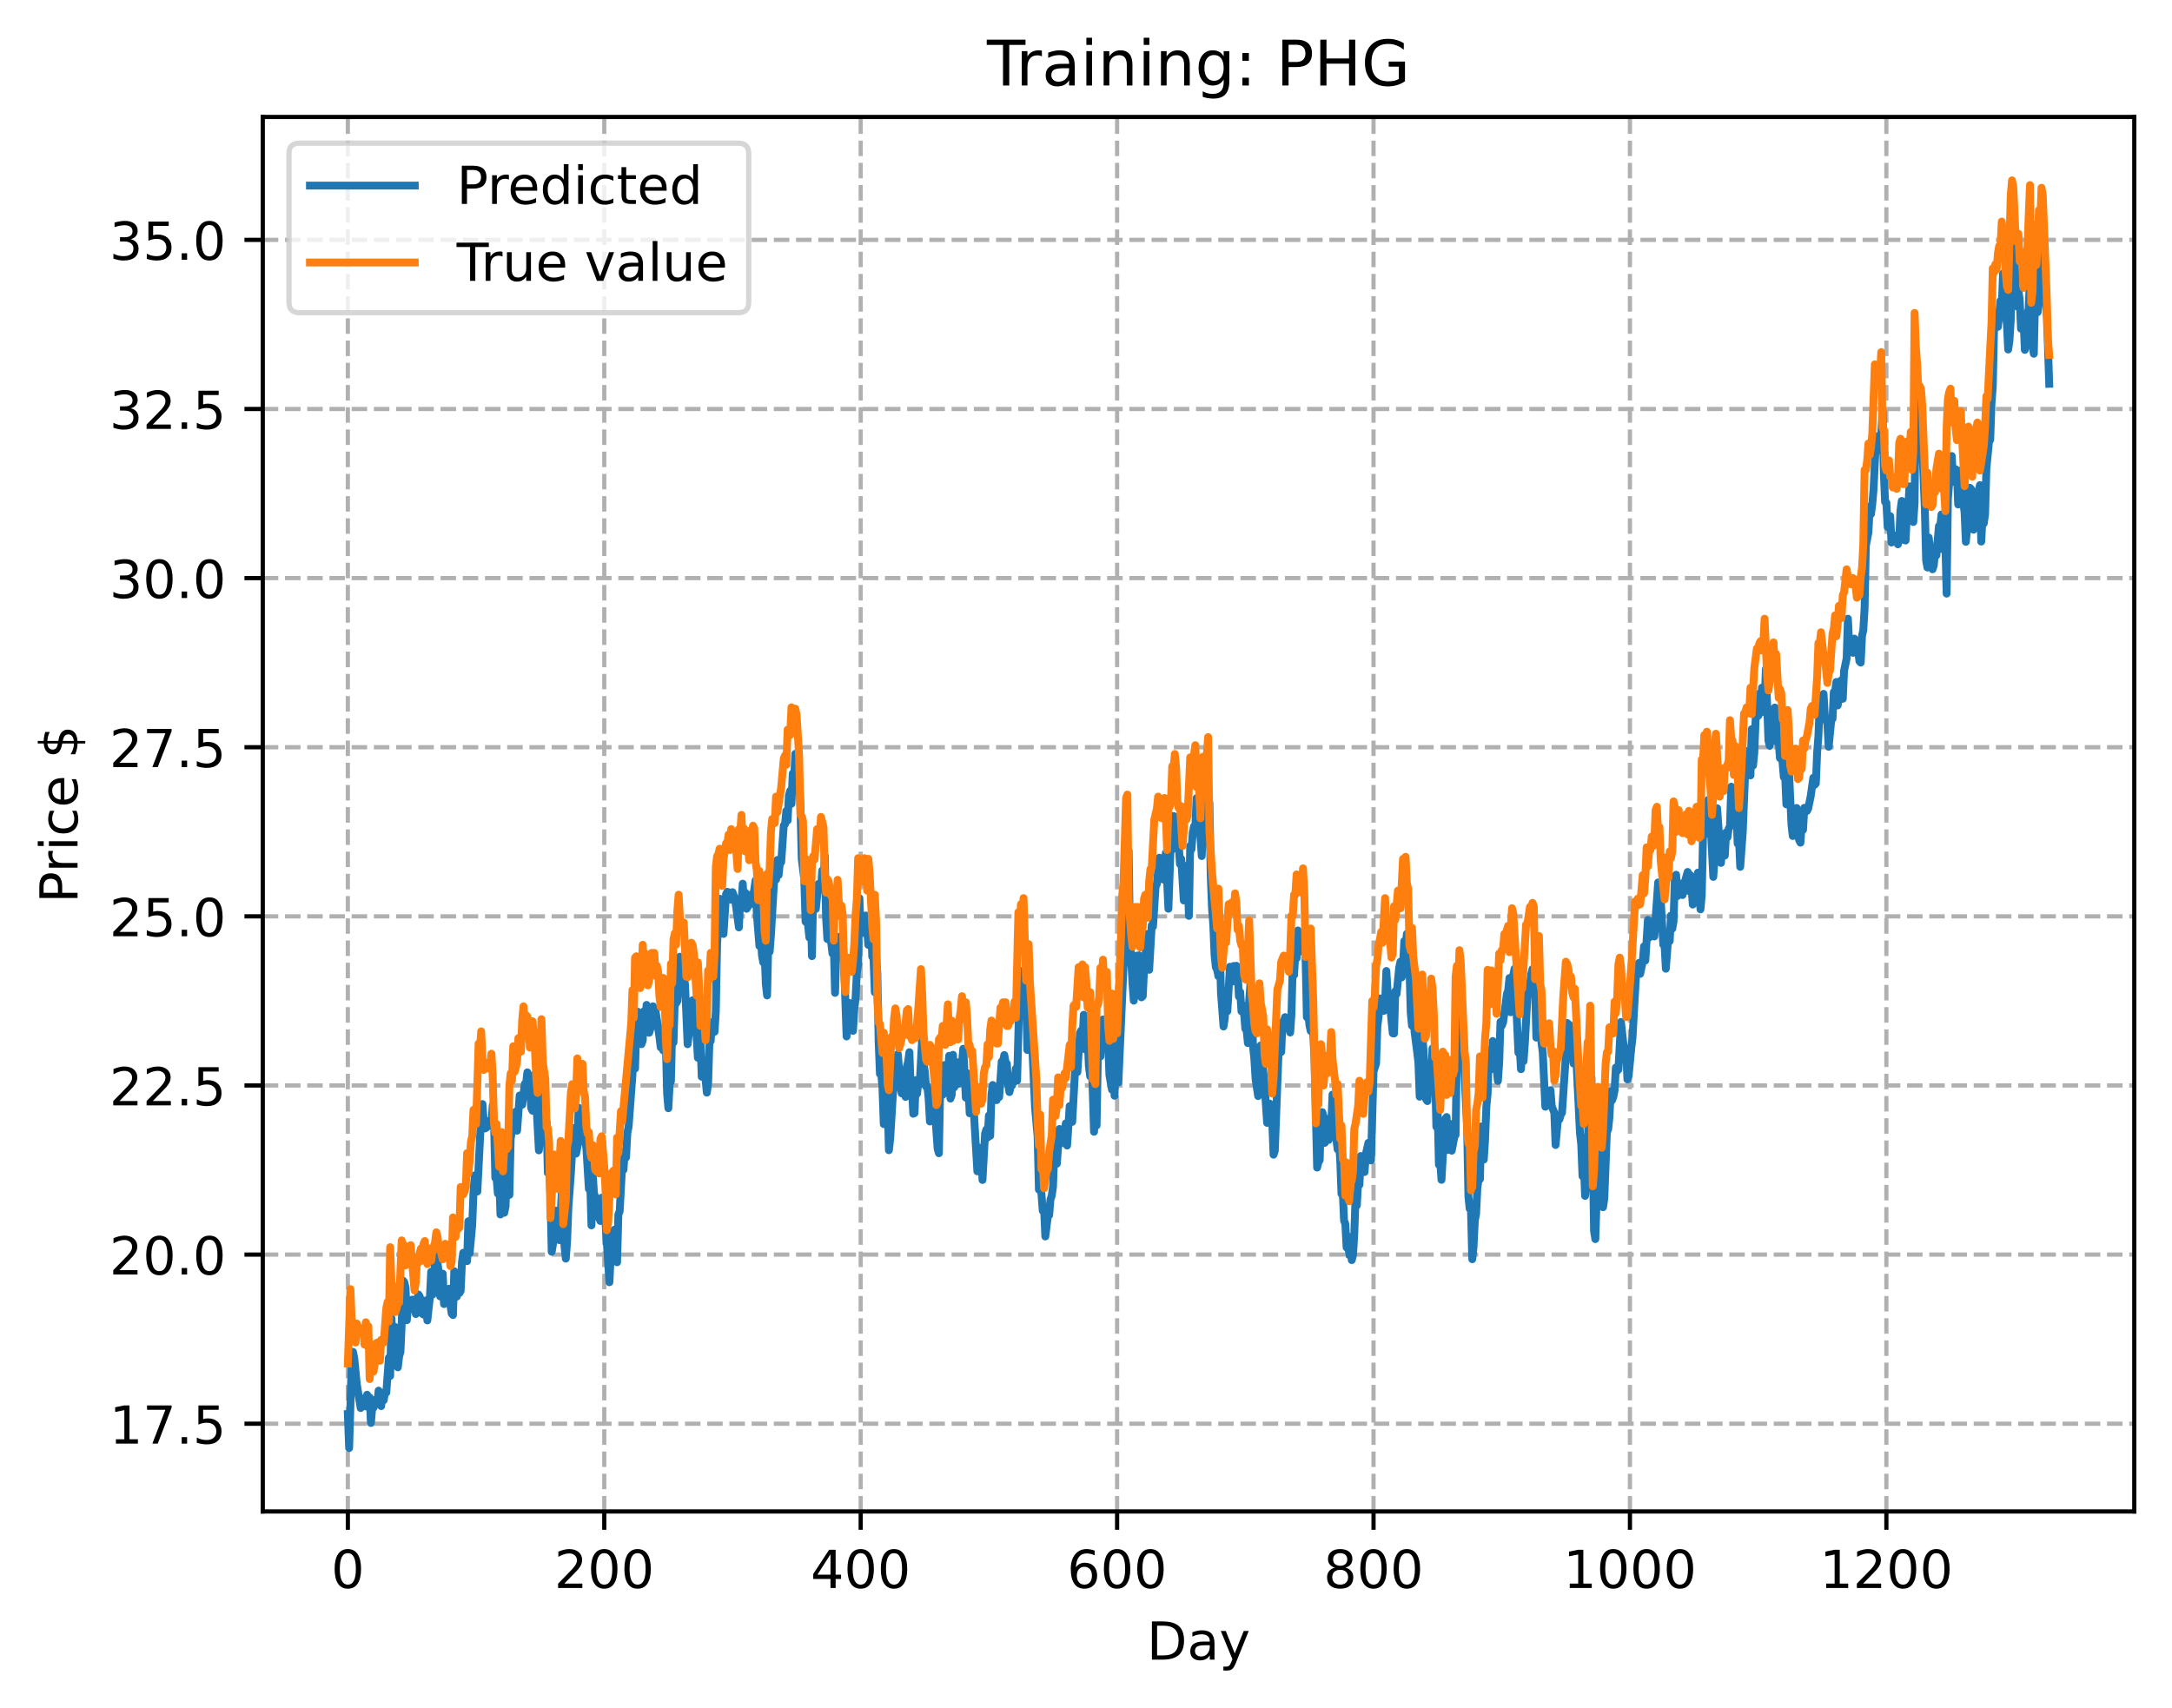 <?xml version="1.0" encoding="utf-8" standalone="no"?>
<!DOCTYPE svg PUBLIC "-//W3C//DTD SVG 1.1//EN"
  "http://www.w3.org/Graphics/SVG/1.1/DTD/svg11.dtd">
<!-- Created with matplotlib (https://matplotlib.org/) -->
<svg height="325.986pt" version="1.1" viewBox="0 0 414.464 325.986" width="414.464pt" xmlns="http://www.w3.org/2000/svg" xmlns:xlink="http://www.w3.org/1999/xlink">
 <defs>
  <style type="text/css">
*{stroke-linecap:butt;stroke-linejoin:round;}
  </style>
 </defs>
 <g id="figure_1">
  <g id="patch_1">
   <path d="M 0 325.986 
L 414.464 325.986 
L 414.464 0 
L 0 0 
z
" style="fill:#ffffff;"/>
  </g>
  <g id="axes_1">
   <g id="patch_2">
    <path d="M 50.144 288.43 
L 407.264 288.43 
L 407.264 22.318 
L 50.144 22.318 
z
" style="fill:#ffffff;"/>
   </g>
   <g id="matplotlib.axis_1">
    <g id="xtick_1">
     <g id="line2d_1">
      <path clip-path="url(#p101a26d8ed)" d="M 66.376 288.43 
L 66.376 22.318 
" style="fill:none;stroke:#b0b0b0;stroke-dasharray:2.96,1.28;stroke-dashoffset:0;stroke-width:0.8;"/>
     </g>
     <g id="line2d_2">
      <defs>
       <path d="M 0 0 
L 0 3.5 
" id="m1131356a3b" style="stroke:#000000;stroke-width:0.8;"/>
      </defs>
      <g>
       <use style="stroke:#000000;stroke-width:0.8;" x="66.376" xlink:href="#m1131356a3b" y="288.43"/>
      </g>
     </g>
     <g id="text_1">
      <!-- 0 -->
      <defs>
       <path d="M 31.781 66.406 
Q 24.172 66.406 20.328 58.906 
Q 16.5 51.422 16.5 36.375 
Q 16.5 21.391 20.328 13.891 
Q 24.172 6.391 31.781 6.391 
Q 39.453 6.391 43.281 13.891 
Q 47.125 21.391 47.125 36.375 
Q 47.125 51.422 43.281 58.906 
Q 39.453 66.406 31.781 66.406 
z
M 31.781 74.219 
Q 44.047 74.219 50.516 64.516 
Q 56.984 54.828 56.984 36.375 
Q 56.984 17.969 50.516 8.266 
Q 44.047 -1.422 31.781 -1.422 
Q 19.531 -1.422 13.062 8.266 
Q 6.594 17.969 6.594 36.375 
Q 6.594 54.828 13.062 64.516 
Q 19.531 74.219 31.781 74.219 
z
" id="DejaVuSans-48"/>
      </defs>
      <g transform="translate(63.195 303.029)scale(0.1 -0.1)">
       <use xlink:href="#DejaVuSans-48"/>
      </g>
     </g>
    </g>
    <g id="xtick_2">
     <g id="line2d_3">
      <path clip-path="url(#p101a26d8ed)" d="M 115.307 288.43 
L 115.307 22.318 
" style="fill:none;stroke:#b0b0b0;stroke-dasharray:2.96,1.28;stroke-dashoffset:0;stroke-width:0.8;"/>
     </g>
     <g id="line2d_4">
      <g>
       <use style="stroke:#000000;stroke-width:0.8;" x="115.307" xlink:href="#m1131356a3b" y="288.43"/>
      </g>
     </g>
     <g id="text_2">
      <!-- 200 -->
      <defs>
       <path d="M 19.188 8.297 
L 53.609 8.297 
L 53.609 0 
L 7.328 0 
L 7.328 8.297 
Q 12.938 14.109 22.625 23.891 
Q 32.328 33.688 34.812 36.531 
Q 39.547 41.844 41.422 45.531 
Q 43.312 49.219 43.312 52.781 
Q 43.312 58.594 39.234 62.25 
Q 35.156 65.922 28.609 65.922 
Q 23.969 65.922 18.812 64.312 
Q 13.672 62.703 7.812 59.422 
L 7.812 69.391 
Q 13.766 71.781 18.938 73 
Q 24.125 74.219 28.422 74.219 
Q 39.75 74.219 46.484 68.547 
Q 53.219 62.891 53.219 53.422 
Q 53.219 48.922 51.531 44.891 
Q 49.859 40.875 45.406 35.406 
Q 44.188 33.984 37.641 27.219 
Q 31.109 20.453 19.188 8.297 
z
" id="DejaVuSans-50"/>
      </defs>
      <g transform="translate(105.763 303.029)scale(0.1 -0.1)">
       <use xlink:href="#DejaVuSans-50"/>
       <use x="63.623" xlink:href="#DejaVuSans-48"/>
       <use x="127.246" xlink:href="#DejaVuSans-48"/>
      </g>
     </g>
    </g>
    <g id="xtick_3">
     <g id="line2d_5">
      <path clip-path="url(#p101a26d8ed)" d="M 164.238 288.43 
L 164.238 22.318 
" style="fill:none;stroke:#b0b0b0;stroke-dasharray:2.96,1.28;stroke-dashoffset:0;stroke-width:0.8;"/>
     </g>
     <g id="line2d_6">
      <g>
       <use style="stroke:#000000;stroke-width:0.8;" x="164.238" xlink:href="#m1131356a3b" y="288.43"/>
      </g>
     </g>
     <g id="text_3">
      <!-- 400 -->
      <defs>
       <path d="M 37.797 64.312 
L 12.891 25.391 
L 37.797 25.391 
z
M 35.203 72.906 
L 47.609 72.906 
L 47.609 25.391 
L 58.016 25.391 
L 58.016 17.188 
L 47.609 17.188 
L 47.609 0 
L 37.797 0 
L 37.797 17.188 
L 4.891 17.188 
L 4.891 26.703 
z
" id="DejaVuSans-52"/>
      </defs>
      <g transform="translate(154.694 303.029)scale(0.1 -0.1)">
       <use xlink:href="#DejaVuSans-52"/>
       <use x="63.623" xlink:href="#DejaVuSans-48"/>
       <use x="127.246" xlink:href="#DejaVuSans-48"/>
      </g>
     </g>
    </g>
    <g id="xtick_4">
     <g id="line2d_7">
      <path clip-path="url(#p101a26d8ed)" d="M 213.168 288.43 
L 213.168 22.318 
" style="fill:none;stroke:#b0b0b0;stroke-dasharray:2.96,1.28;stroke-dashoffset:0;stroke-width:0.8;"/>
     </g>
     <g id="line2d_8">
      <g>
       <use style="stroke:#000000;stroke-width:0.8;" x="213.168" xlink:href="#m1131356a3b" y="288.43"/>
      </g>
     </g>
     <g id="text_4">
      <!-- 600 -->
      <defs>
       <path d="M 33.016 40.375 
Q 26.375 40.375 22.484 35.828 
Q 18.609 31.297 18.609 23.391 
Q 18.609 15.531 22.484 10.953 
Q 26.375 6.391 33.016 6.391 
Q 39.656 6.391 43.531 10.953 
Q 47.406 15.531 47.406 23.391 
Q 47.406 31.297 43.531 35.828 
Q 39.656 40.375 33.016 40.375 
z
M 52.594 71.297 
L 52.594 62.312 
Q 48.875 64.062 45.094 64.984 
Q 41.312 65.922 37.594 65.922 
Q 27.828 65.922 22.672 59.328 
Q 17.531 52.734 16.797 39.406 
Q 19.672 43.656 24.016 45.922 
Q 28.375 48.188 33.594 48.188 
Q 44.578 48.188 50.953 41.516 
Q 57.328 34.859 57.328 23.391 
Q 57.328 12.156 50.688 5.359 
Q 44.047 -1.422 33.016 -1.422 
Q 20.359 -1.422 13.672 8.266 
Q 6.984 17.969 6.984 36.375 
Q 6.984 53.656 15.188 63.938 
Q 23.391 74.219 37.203 74.219 
Q 40.922 74.219 44.703 73.484 
Q 48.484 72.75 52.594 71.297 
z
" id="DejaVuSans-54"/>
      </defs>
      <g transform="translate(203.625 303.029)scale(0.1 -0.1)">
       <use xlink:href="#DejaVuSans-54"/>
       <use x="63.623" xlink:href="#DejaVuSans-48"/>
       <use x="127.246" xlink:href="#DejaVuSans-48"/>
      </g>
     </g>
    </g>
    <g id="xtick_5">
     <g id="line2d_9">
      <path clip-path="url(#p101a26d8ed)" d="M 262.099 288.43 
L 262.099 22.318 
" style="fill:none;stroke:#b0b0b0;stroke-dasharray:2.96,1.28;stroke-dashoffset:0;stroke-width:0.8;"/>
     </g>
     <g id="line2d_10">
      <g>
       <use style="stroke:#000000;stroke-width:0.8;" x="262.099" xlink:href="#m1131356a3b" y="288.43"/>
      </g>
     </g>
     <g id="text_5">
      <!-- 800 -->
      <defs>
       <path d="M 31.781 34.625 
Q 24.75 34.625 20.719 30.859 
Q 16.703 27.094 16.703 20.516 
Q 16.703 13.922 20.719 10.156 
Q 24.75 6.391 31.781 6.391 
Q 38.812 6.391 42.859 10.172 
Q 46.922 13.969 46.922 20.516 
Q 46.922 27.094 42.891 30.859 
Q 38.875 34.625 31.781 34.625 
z
M 21.922 38.812 
Q 15.578 40.375 12.031 44.719 
Q 8.5 49.078 8.5 55.328 
Q 8.5 64.062 14.719 69.141 
Q 20.953 74.219 31.781 74.219 
Q 42.672 74.219 48.875 69.141 
Q 55.078 64.062 55.078 55.328 
Q 55.078 49.078 51.531 44.719 
Q 48 40.375 41.703 38.812 
Q 48.828 37.156 52.797 32.312 
Q 56.781 27.484 56.781 20.516 
Q 56.781 9.906 50.312 4.234 
Q 43.844 -1.422 31.781 -1.422 
Q 19.734 -1.422 13.25 4.234 
Q 6.781 9.906 6.781 20.516 
Q 6.781 27.484 10.781 32.312 
Q 14.797 37.156 21.922 38.812 
z
M 18.312 54.391 
Q 18.312 48.734 21.844 45.562 
Q 25.391 42.391 31.781 42.391 
Q 38.141 42.391 41.719 45.562 
Q 45.312 48.734 45.312 54.391 
Q 45.312 60.062 41.719 63.234 
Q 38.141 66.406 31.781 66.406 
Q 25.391 66.406 21.844 63.234 
Q 18.312 60.062 18.312 54.391 
z
" id="DejaVuSans-56"/>
      </defs>
      <g transform="translate(252.555 303.029)scale(0.1 -0.1)">
       <use xlink:href="#DejaVuSans-56"/>
       <use x="63.623" xlink:href="#DejaVuSans-48"/>
       <use x="127.246" xlink:href="#DejaVuSans-48"/>
      </g>
     </g>
    </g>
    <g id="xtick_6">
     <g id="line2d_11">
      <path clip-path="url(#p101a26d8ed)" d="M 311.029 288.43 
L 311.029 22.318 
" style="fill:none;stroke:#b0b0b0;stroke-dasharray:2.96,1.28;stroke-dashoffset:0;stroke-width:0.8;"/>
     </g>
     <g id="line2d_12">
      <g>
       <use style="stroke:#000000;stroke-width:0.8;" x="311.029" xlink:href="#m1131356a3b" y="288.43"/>
      </g>
     </g>
     <g id="text_6">
      <!-- 1000 -->
      <defs>
       <path d="M 12.406 8.297 
L 28.516 8.297 
L 28.516 63.922 
L 10.984 60.406 
L 10.984 69.391 
L 28.422 72.906 
L 38.281 72.906 
L 38.281 8.297 
L 54.391 8.297 
L 54.391 0 
L 12.406 0 
z
" id="DejaVuSans-49"/>
      </defs>
      <g transform="translate(298.304 303.029)scale(0.1 -0.1)">
       <use xlink:href="#DejaVuSans-49"/>
       <use x="63.623" xlink:href="#DejaVuSans-48"/>
       <use x="127.246" xlink:href="#DejaVuSans-48"/>
       <use x="190.869" xlink:href="#DejaVuSans-48"/>
      </g>
     </g>
    </g>
    <g id="xtick_7">
     <g id="line2d_13">
      <path clip-path="url(#p101a26d8ed)" d="M 359.96 288.43 
L 359.96 22.318 
" style="fill:none;stroke:#b0b0b0;stroke-dasharray:2.96,1.28;stroke-dashoffset:0;stroke-width:0.8;"/>
     </g>
     <g id="line2d_14">
      <g>
       <use style="stroke:#000000;stroke-width:0.8;" x="359.96" xlink:href="#m1131356a3b" y="288.43"/>
      </g>
     </g>
     <g id="text_7">
      <!-- 1200 -->
      <g transform="translate(347.235 303.029)scale(0.1 -0.1)">
       <use xlink:href="#DejaVuSans-49"/>
       <use x="63.623" xlink:href="#DejaVuSans-50"/>
       <use x="127.246" xlink:href="#DejaVuSans-48"/>
       <use x="190.869" xlink:href="#DejaVuSans-48"/>
      </g>
     </g>
    </g>
    <g id="text_8">
     <!-- Day -->
     <defs>
      <path d="M 19.672 64.797 
L 19.672 8.109 
L 31.594 8.109 
Q 46.688 8.109 53.688 14.938 
Q 60.688 21.781 60.688 36.531 
Q 60.688 51.172 53.688 57.984 
Q 46.688 64.797 31.594 64.797 
z
M 9.812 72.906 
L 30.078 72.906 
Q 51.266 72.906 61.172 64.094 
Q 71.094 55.281 71.094 36.531 
Q 71.094 17.672 61.125 8.828 
Q 51.172 0 30.078 0 
L 9.812 0 
z
" id="DejaVuSans-68"/>
      <path d="M 34.281 27.484 
Q 23.391 27.484 19.188 25 
Q 14.984 22.516 14.984 16.5 
Q 14.984 11.719 18.141 8.906 
Q 21.297 6.109 26.703 6.109 
Q 34.188 6.109 38.703 11.406 
Q 43.219 16.703 43.219 25.484 
L 43.219 27.484 
z
M 52.203 31.203 
L 52.203 0 
L 43.219 0 
L 43.219 8.297 
Q 40.141 3.328 35.547 0.953 
Q 30.953 -1.422 24.312 -1.422 
Q 15.922 -1.422 10.953 3.297 
Q 6 8.016 6 15.922 
Q 6 25.141 12.172 29.828 
Q 18.359 34.516 30.609 34.516 
L 43.219 34.516 
L 43.219 35.406 
Q 43.219 41.609 39.141 45 
Q 35.062 48.391 27.688 48.391 
Q 23 48.391 18.547 47.266 
Q 14.109 46.141 10.016 43.891 
L 10.016 52.203 
Q 14.938 54.109 19.578 55.047 
Q 24.219 56 28.609 56 
Q 40.484 56 46.344 49.844 
Q 52.203 43.703 52.203 31.203 
z
" id="DejaVuSans-97"/>
      <path d="M 32.172 -5.078 
Q 28.375 -14.844 24.75 -17.812 
Q 21.141 -20.797 15.094 -20.797 
L 7.906 -20.797 
L 7.906 -13.281 
L 13.188 -13.281 
Q 16.891 -13.281 18.938 -11.516 
Q 21 -9.766 23.484 -3.219 
L 25.094 0.875 
L 2.984 54.688 
L 12.5 54.688 
L 29.594 11.922 
L 46.688 54.688 
L 56.203 54.688 
z
" id="DejaVuSans-121"/>
     </defs>
     <g transform="translate(218.83 316.707)scale(0.1 -0.1)">
      <use xlink:href="#DejaVuSans-68"/>
      <use x="77.002" xlink:href="#DejaVuSans-97"/>
      <use x="138.281" xlink:href="#DejaVuSans-121"/>
     </g>
    </g>
   </g>
   <g id="matplotlib.axis_2">
    <g id="ytick_1">
     <g id="line2d_15">
      <path clip-path="url(#p101a26d8ed)" d="M 50.144 271.685 
L 407.264 271.685 
" style="fill:none;stroke:#b0b0b0;stroke-dasharray:2.96,1.28;stroke-dashoffset:0;stroke-width:0.8;"/>
     </g>
     <g id="line2d_16">
      <defs>
       <path d="M 0 0 
L -3.5 0 
" id="m3b71933bcc" style="stroke:#000000;stroke-width:0.8;"/>
      </defs>
      <g>
       <use style="stroke:#000000;stroke-width:0.8;" x="50.144" xlink:href="#m3b71933bcc" y="271.685"/>
      </g>
     </g>
     <g id="text_9">
      <!-- 17.5 -->
      <defs>
       <path d="M 8.203 72.906 
L 55.078 72.906 
L 55.078 68.703 
L 28.609 0 
L 18.312 0 
L 43.219 64.594 
L 8.203 64.594 
z
" id="DejaVuSans-55"/>
       <path d="M 10.688 12.406 
L 21 12.406 
L 21 0 
L 10.688 0 
z
" id="DejaVuSans-46"/>
       <path d="M 10.797 72.906 
L 49.516 72.906 
L 49.516 64.594 
L 19.828 64.594 
L 19.828 46.734 
Q 21.969 47.469 24.109 47.828 
Q 26.266 48.188 28.422 48.188 
Q 40.625 48.188 47.75 41.5 
Q 54.891 34.812 54.891 23.391 
Q 54.891 11.625 47.562 5.094 
Q 40.234 -1.422 26.906 -1.422 
Q 22.312 -1.422 17.547 -0.641 
Q 12.797 0.141 7.719 1.703 
L 7.719 11.625 
Q 12.109 9.234 16.797 8.062 
Q 21.484 6.891 26.703 6.891 
Q 35.156 6.891 40.078 11.328 
Q 45.016 15.766 45.016 23.391 
Q 45.016 31 40.078 35.438 
Q 35.156 39.891 26.703 39.891 
Q 22.75 39.891 18.812 39.016 
Q 14.891 38.141 10.797 36.281 
z
" id="DejaVuSans-53"/>
      </defs>
      <g transform="translate(20.878 275.484)scale(0.1 -0.1)">
       <use xlink:href="#DejaVuSans-49"/>
       <use x="63.623" xlink:href="#DejaVuSans-55"/>
       <use x="127.246" xlink:href="#DejaVuSans-46"/>
       <use x="159.033" xlink:href="#DejaVuSans-53"/>
      </g>
     </g>
    </g>
    <g id="ytick_2">
     <g id="line2d_17">
      <path clip-path="url(#p101a26d8ed)" d="M 50.144 239.412 
L 407.264 239.412 
" style="fill:none;stroke:#b0b0b0;stroke-dasharray:2.96,1.28;stroke-dashoffset:0;stroke-width:0.8;"/>
     </g>
     <g id="line2d_18">
      <g>
       <use style="stroke:#000000;stroke-width:0.8;" x="50.144" xlink:href="#m3b71933bcc" y="239.412"/>
      </g>
     </g>
     <g id="text_10">
      <!-- 20.0 -->
      <g transform="translate(20.878 243.211)scale(0.1 -0.1)">
       <use xlink:href="#DejaVuSans-50"/>
       <use x="63.623" xlink:href="#DejaVuSans-48"/>
       <use x="127.246" xlink:href="#DejaVuSans-46"/>
       <use x="159.033" xlink:href="#DejaVuSans-48"/>
      </g>
     </g>
    </g>
    <g id="ytick_3">
     <g id="line2d_19">
      <path clip-path="url(#p101a26d8ed)" d="M 50.144 207.139 
L 407.264 207.139 
" style="fill:none;stroke:#b0b0b0;stroke-dasharray:2.96,1.28;stroke-dashoffset:0;stroke-width:0.8;"/>
     </g>
     <g id="line2d_20">
      <g>
       <use style="stroke:#000000;stroke-width:0.8;" x="50.144" xlink:href="#m3b71933bcc" y="207.139"/>
      </g>
     </g>
     <g id="text_11">
      <!-- 22.5 -->
      <g transform="translate(20.878 210.938)scale(0.1 -0.1)">
       <use xlink:href="#DejaVuSans-50"/>
       <use x="63.623" xlink:href="#DejaVuSans-50"/>
       <use x="127.246" xlink:href="#DejaVuSans-46"/>
       <use x="159.033" xlink:href="#DejaVuSans-53"/>
      </g>
     </g>
    </g>
    <g id="ytick_4">
     <g id="line2d_21">
      <path clip-path="url(#p101a26d8ed)" d="M 50.144 174.866 
L 407.264 174.866 
" style="fill:none;stroke:#b0b0b0;stroke-dasharray:2.96,1.28;stroke-dashoffset:0;stroke-width:0.8;"/>
     </g>
     <g id="line2d_22">
      <g>
       <use style="stroke:#000000;stroke-width:0.8;" x="50.144" xlink:href="#m3b71933bcc" y="174.866"/>
      </g>
     </g>
     <g id="text_12">
      <!-- 25.0 -->
      <g transform="translate(20.878 178.665)scale(0.1 -0.1)">
       <use xlink:href="#DejaVuSans-50"/>
       <use x="63.623" xlink:href="#DejaVuSans-53"/>
       <use x="127.246" xlink:href="#DejaVuSans-46"/>
       <use x="159.033" xlink:href="#DejaVuSans-48"/>
      </g>
     </g>
    </g>
    <g id="ytick_5">
     <g id="line2d_23">
      <path clip-path="url(#p101a26d8ed)" d="M 50.144 142.593 
L 407.264 142.593 
" style="fill:none;stroke:#b0b0b0;stroke-dasharray:2.96,1.28;stroke-dashoffset:0;stroke-width:0.8;"/>
     </g>
     <g id="line2d_24">
      <g>
       <use style="stroke:#000000;stroke-width:0.8;" x="50.144" xlink:href="#m3b71933bcc" y="142.593"/>
      </g>
     </g>
     <g id="text_13">
      <!-- 27.5 -->
      <g transform="translate(20.878 146.392)scale(0.1 -0.1)">
       <use xlink:href="#DejaVuSans-50"/>
       <use x="63.623" xlink:href="#DejaVuSans-55"/>
       <use x="127.246" xlink:href="#DejaVuSans-46"/>
       <use x="159.033" xlink:href="#DejaVuSans-53"/>
      </g>
     </g>
    </g>
    <g id="ytick_6">
     <g id="line2d_25">
      <path clip-path="url(#p101a26d8ed)" d="M 50.144 110.32 
L 407.264 110.32 
" style="fill:none;stroke:#b0b0b0;stroke-dasharray:2.96,1.28;stroke-dashoffset:0;stroke-width:0.8;"/>
     </g>
     <g id="line2d_26">
      <g>
       <use style="stroke:#000000;stroke-width:0.8;" x="50.144" xlink:href="#m3b71933bcc" y="110.32"/>
      </g>
     </g>
     <g id="text_14">
      <!-- 30.0 -->
      <defs>
       <path d="M 40.578 39.312 
Q 47.656 37.797 51.625 33 
Q 55.609 28.219 55.609 21.188 
Q 55.609 10.406 48.188 4.484 
Q 40.766 -1.422 27.094 -1.422 
Q 22.516 -1.422 17.656 -0.516 
Q 12.797 0.391 7.625 2.203 
L 7.625 11.719 
Q 11.719 9.328 16.594 8.109 
Q 21.484 6.891 26.812 6.891 
Q 36.078 6.891 40.938 10.547 
Q 45.797 14.203 45.797 21.188 
Q 45.797 27.641 41.281 31.266 
Q 36.766 34.906 28.719 34.906 
L 20.219 34.906 
L 20.219 43.016 
L 29.109 43.016 
Q 36.375 43.016 40.234 45.922 
Q 44.094 48.828 44.094 54.297 
Q 44.094 59.906 40.109 62.906 
Q 36.141 65.922 28.719 65.922 
Q 24.656 65.922 20.016 65.031 
Q 15.375 64.156 9.812 62.312 
L 9.812 71.094 
Q 15.438 72.656 20.344 73.438 
Q 25.25 74.219 29.594 74.219 
Q 40.828 74.219 47.359 69.109 
Q 53.906 64.016 53.906 55.328 
Q 53.906 49.266 50.438 45.094 
Q 46.969 40.922 40.578 39.312 
z
" id="DejaVuSans-51"/>
      </defs>
      <g transform="translate(20.878 114.119)scale(0.1 -0.1)">
       <use xlink:href="#DejaVuSans-51"/>
       <use x="63.623" xlink:href="#DejaVuSans-48"/>
       <use x="127.246" xlink:href="#DejaVuSans-46"/>
       <use x="159.033" xlink:href="#DejaVuSans-48"/>
      </g>
     </g>
    </g>
    <g id="ytick_7">
     <g id="line2d_27">
      <path clip-path="url(#p101a26d8ed)" d="M 50.144 78.047 
L 407.264 78.047 
" style="fill:none;stroke:#b0b0b0;stroke-dasharray:2.96,1.28;stroke-dashoffset:0;stroke-width:0.8;"/>
     </g>
     <g id="line2d_28">
      <g>
       <use style="stroke:#000000;stroke-width:0.8;" x="50.144" xlink:href="#m3b71933bcc" y="78.047"/>
      </g>
     </g>
     <g id="text_15">
      <!-- 32.5 -->
      <g transform="translate(20.878 81.846)scale(0.1 -0.1)">
       <use xlink:href="#DejaVuSans-51"/>
       <use x="63.623" xlink:href="#DejaVuSans-50"/>
       <use x="127.246" xlink:href="#DejaVuSans-46"/>
       <use x="159.033" xlink:href="#DejaVuSans-53"/>
      </g>
     </g>
    </g>
    <g id="ytick_8">
     <g id="line2d_29">
      <path clip-path="url(#p101a26d8ed)" d="M 50.144 45.774 
L 407.264 45.774 
" style="fill:none;stroke:#b0b0b0;stroke-dasharray:2.96,1.28;stroke-dashoffset:0;stroke-width:0.8;"/>
     </g>
     <g id="line2d_30">
      <g>
       <use style="stroke:#000000;stroke-width:0.8;" x="50.144" xlink:href="#m3b71933bcc" y="45.774"/>
      </g>
     </g>
     <g id="text_16">
      <!-- 35.0 -->
      <g transform="translate(20.878 49.573)scale(0.1 -0.1)">
       <use xlink:href="#DejaVuSans-51"/>
       <use x="63.623" xlink:href="#DejaVuSans-53"/>
       <use x="127.246" xlink:href="#DejaVuSans-46"/>
       <use x="159.033" xlink:href="#DejaVuSans-48"/>
      </g>
     </g>
    </g>
    <g id="text_17">
     <!-- Price $ -->
     <defs>
      <path d="M 19.672 64.797 
L 19.672 37.406 
L 32.078 37.406 
Q 38.969 37.406 42.719 40.969 
Q 46.484 44.531 46.484 51.125 
Q 46.484 57.672 42.719 61.234 
Q 38.969 64.797 32.078 64.797 
z
M 9.812 72.906 
L 32.078 72.906 
Q 44.344 72.906 50.609 67.359 
Q 56.891 61.812 56.891 51.125 
Q 56.891 40.328 50.609 34.812 
Q 44.344 29.297 32.078 29.297 
L 19.672 29.297 
L 19.672 0 
L 9.812 0 
z
" id="DejaVuSans-80"/>
      <path d="M 41.109 46.297 
Q 39.594 47.172 37.812 47.578 
Q 36.031 48 33.891 48 
Q 26.266 48 22.188 43.047 
Q 18.109 38.094 18.109 28.812 
L 18.109 0 
L 9.078 0 
L 9.078 54.688 
L 18.109 54.688 
L 18.109 46.188 
Q 20.953 51.172 25.484 53.578 
Q 30.031 56 36.531 56 
Q 37.453 56 38.578 55.875 
Q 39.703 55.766 41.062 55.516 
z
" id="DejaVuSans-114"/>
      <path d="M 9.422 54.688 
L 18.406 54.688 
L 18.406 0 
L 9.422 0 
z
M 9.422 75.984 
L 18.406 75.984 
L 18.406 64.594 
L 9.422 64.594 
z
" id="DejaVuSans-105"/>
      <path d="M 48.781 52.594 
L 48.781 44.188 
Q 44.969 46.297 41.141 47.344 
Q 37.312 48.391 33.406 48.391 
Q 24.656 48.391 19.812 42.844 
Q 14.984 37.312 14.984 27.297 
Q 14.984 17.281 19.812 11.734 
Q 24.656 6.203 33.406 6.203 
Q 37.312 6.203 41.141 7.25 
Q 44.969 8.297 48.781 10.406 
L 48.781 2.094 
Q 45.016 0.344 40.984 -0.531 
Q 36.969 -1.422 32.422 -1.422 
Q 20.062 -1.422 12.781 6.344 
Q 5.516 14.109 5.516 27.297 
Q 5.516 40.672 12.859 48.328 
Q 20.219 56 33.016 56 
Q 37.156 56 41.109 55.141 
Q 45.062 54.297 48.781 52.594 
z
" id="DejaVuSans-99"/>
      <path d="M 56.203 29.594 
L 56.203 25.203 
L 14.891 25.203 
Q 15.484 15.922 20.484 11.062 
Q 25.484 6.203 34.422 6.203 
Q 39.594 6.203 44.453 7.469 
Q 49.312 8.734 54.109 11.281 
L 54.109 2.781 
Q 49.266 0.734 44.188 -0.344 
Q 39.109 -1.422 33.891 -1.422 
Q 20.797 -1.422 13.156 6.188 
Q 5.516 13.812 5.516 26.812 
Q 5.516 40.234 12.766 48.109 
Q 20.016 56 32.328 56 
Q 43.359 56 49.781 48.891 
Q 56.203 41.797 56.203 29.594 
z
M 47.219 32.234 
Q 47.125 39.594 43.094 43.984 
Q 39.062 48.391 32.422 48.391 
Q 24.906 48.391 20.391 44.141 
Q 15.875 39.891 15.188 32.172 
z
" id="DejaVuSans-101"/>
      <path id="DejaVuSans-32"/>
      <path d="M 33.797 -14.703 
L 28.906 -14.703 
L 28.859 0 
Q 23.734 0.094 18.609 1.188 
Q 13.484 2.297 8.297 4.5 
L 8.297 13.281 
Q 13.281 10.156 18.375 8.562 
Q 23.484 6.984 28.906 6.938 
L 28.906 29.203 
Q 18.109 30.953 13.203 35.156 
Q 8.297 39.359 8.297 46.688 
Q 8.297 54.641 13.625 59.219 
Q 18.953 63.812 28.906 64.5 
L 28.906 75.984 
L 33.797 75.984 
L 33.797 64.656 
Q 38.328 64.453 42.578 63.688 
Q 46.828 62.938 50.875 61.625 
L 50.875 53.078 
Q 46.828 55.125 42.547 56.25 
Q 38.281 57.375 33.797 57.562 
L 33.797 36.719 
Q 44.875 35.016 50.094 30.609 
Q 55.328 26.219 55.328 18.609 
Q 55.328 10.359 49.781 5.594 
Q 44.234 0.828 33.797 0.094 
z
M 28.906 37.594 
L 28.906 57.625 
Q 23.25 56.984 20.266 54.391 
Q 17.281 51.812 17.281 47.516 
Q 17.281 43.312 20.031 40.969 
Q 22.797 38.625 28.906 37.594 
z
M 33.797 28.219 
L 33.797 7.078 
Q 39.984 7.906 43.141 10.594 
Q 46.297 13.281 46.297 17.672 
Q 46.297 21.969 43.281 24.5 
Q 40.281 27.047 33.797 28.219 
z
" id="DejaVuSans-36"/>
     </defs>
     <g transform="translate(14.798 172.342)rotate(-90)scale(0.1 -0.1)">
      <use xlink:href="#DejaVuSans-80"/>
      <use x="58.553" xlink:href="#DejaVuSans-114"/>
      <use x="99.666" xlink:href="#DejaVuSans-105"/>
      <use x="127.449" xlink:href="#DejaVuSans-99"/>
      <use x="182.43" xlink:href="#DejaVuSans-101"/>
      <use x="243.953" xlink:href="#DejaVuSans-32"/>
      <use x="275.74" xlink:href="#DejaVuSans-36"/>
     </g>
    </g>
   </g>
   <g id="line2d_31">
    <path clip-path="url(#p101a26d8ed)" d="M 66.376 269.838 
L 66.621 276.334 
L 67.11 260.076 
L 67.355 257.97 
L 67.6 259.197 
L 68.089 264.161 
L 68.823 268.693 
L 69.312 266.875 
L 69.557 267.029 
L 69.802 268.379 
L 70.046 266.155 
L 70.291 266.721 
L 70.536 266.665 
L 70.78 271.544 
L 71.025 268.567 
L 71.27 268.641 
L 71.759 267.034 
L 72.003 267.744 
L 72.248 265.374 
L 72.737 268.318 
L 72.982 265.871 
L 73.227 267.198 
L 73.471 265.633 
L 73.716 265.745 
L 74.205 259.097 
L 74.45 262.571 
L 74.695 251.556 
L 74.939 255.53 
L 75.184 255.046 
L 75.429 253.236 
L 75.673 258.813 
L 75.918 260.923 
L 76.163 258.818 
L 76.407 258.014 
L 76.652 252.671 
L 76.897 244.367 
L 77.141 244.671 
L 77.386 245.664 
L 77.631 251.94 
L 77.875 248.819 
L 78.12 248.518 
L 78.364 249.842 
L 78.609 248.018 
L 78.854 248.004 
L 79.098 248.484 
L 79.343 250.754 
L 79.588 250.302 
L 79.832 247.013 
L 80.077 247.36 
L 80.322 248.325 
L 80.566 250.689 
L 80.811 250.86 
L 81.056 250.287 
L 81.3 248.144 
L 81.545 251.976 
L 82.034 247.516 
L 82.279 242.684 
L 82.524 247.064 
L 83.013 240.751 
L 83.258 239.331 
L 83.747 242.907 
L 83.991 247.391 
L 84.236 243.7 
L 84.481 243.054 
L 84.725 248.851 
L 84.97 246.68 
L 85.215 248.425 
L 85.459 247.421 
L 85.704 245.92 
L 85.949 249.062 
L 86.193 250.681 
L 86.438 250.946 
L 86.683 242.584 
L 86.927 244.016 
L 87.172 247.428 
L 87.417 245.15 
L 87.661 246.754 
L 87.906 246.332 
L 88.151 240.834 
L 88.395 239.068 
L 88.64 239.166 
L 88.885 240.369 
L 89.129 240.663 
L 89.374 233.046 
L 89.619 239.132 
L 90.108 233.784 
L 90.352 227.53 
L 90.597 224.287 
L 90.842 224.524 
L 91.086 227.38 
L 91.82 212.85 
L 92.065 210.68 
L 92.31 214.043 
L 92.554 215.337 
L 92.799 215.203 
L 93.044 214.912 
L 93.288 213.896 
L 93.533 214.16 
L 93.778 214.601 
L 94.022 210.93 
L 94.267 213.975 
L 94.512 224.758 
L 94.756 224.794 
L 95.001 227.771 
L 95.246 223.863 
L 95.49 231.757 
L 95.979 224.313 
L 96.224 231.427 
L 96.469 230.223 
L 96.713 223.017 
L 96.958 227.427 
L 97.203 228.022 
L 97.447 217.333 
L 97.692 215.718 
L 97.937 215.832 
L 98.181 212.996 
L 98.426 212.129 
L 98.671 215.765 
L 99.16 209.051 
L 99.405 210.227 
L 99.649 210.818 
L 100.139 206.827 
L 100.383 206.936 
L 100.628 204.636 
L 100.873 208.713 
L 101.117 206.62 
L 101.362 211.454 
L 101.607 211.953 
L 101.851 205.149 
L 102.096 208.664 
L 102.34 210.439 
L 102.83 219.52 
L 103.074 216.741 
L 103.564 205.36 
L 103.808 213.635 
L 104.053 214.295 
L 104.298 214.013 
L 104.542 223.818 
L 104.787 222.43 
L 105.032 227.992 
L 105.276 238.869 
L 105.521 237.389 
L 106.01 231.007 
L 106.255 232.286 
L 106.5 232.473 
L 106.744 236.655 
L 107.234 226.86 
L 107.723 237.867 
L 107.967 240.18 
L 108.212 236.895 
L 108.457 230.494 
L 108.946 223.735 
L 109.435 215.266 
L 109.68 219.545 
L 109.925 220.141 
L 110.169 218.949 
L 110.414 211.381 
L 110.659 216.378 
L 110.903 217.005 
L 111.393 212.681 
L 111.637 218.129 
L 111.882 218.958 
L 112.371 226.889 
L 112.616 225.383 
L 112.861 233.837 
L 113.105 224.07 
L 113.35 227.742 
L 113.595 228.471 
L 114.084 231.97 
L 114.573 233.005 
L 114.818 228.554 
L 115.062 228.626 
L 115.307 229.612 
L 116.286 244.683 
L 116.775 235.029 
L 117.02 238.997 
L 117.264 234.648 
L 117.754 240.872 
L 117.998 231.721 
L 118.243 231.182 
L 118.732 222.215 
L 118.977 223.219 
L 119.222 219.611 
L 119.466 220.873 
L 119.711 216.203 
L 119.955 214.99 
L 120.689 205.081 
L 120.934 199.42 
L 121.179 203.921 
L 121.423 196.071 
L 121.668 193.051 
L 121.913 196.341 
L 122.157 196.186 
L 122.402 199.255 
L 122.647 198.556 
L 122.891 192.969 
L 123.136 195.787 
L 123.381 191.762 
L 123.87 197.079 
L 124.115 196.307 
L 124.359 193.086 
L 124.604 192.028 
L 124.849 195.111 
L 125.093 192.928 
L 125.827 197.802 
L 126.072 199.872 
L 126.316 199 
L 126.561 200.45 
L 126.806 195.936 
L 127.05 198.874 
L 127.295 208.635 
L 127.54 211.479 
L 127.784 206.812 
L 128.029 206.337 
L 128.274 196.182 
L 128.518 198.941 
L 128.763 190.84 
L 129.008 191.469 
L 129.252 191.028 
L 129.742 182.564 
L 129.986 186.23 
L 130.476 186.061 
L 130.72 187.972 
L 131.21 199.265 
L 132.188 190.866 
L 132.677 193.419 
L 133.167 201.856 
L 133.411 195.327 
L 133.656 198.324 
L 133.901 205.475 
L 134.145 203.923 
L 134.39 203.431 
L 134.879 208.509 
L 135.124 206.816 
L 135.369 198.881 
L 135.613 198.667 
L 135.858 195.065 
L 136.103 196.796 
L 136.347 196.896 
L 136.592 193.034 
L 136.837 180.158 
L 137.326 171.496 
L 137.571 174.389 
L 137.815 174.41 
L 138.06 178.222 
L 138.549 170.632 
L 138.794 170.179 
L 139.038 170.819 
L 139.283 170.343 
L 139.528 171.691 
L 139.772 170.242 
L 140.262 171.558 
L 140.996 176.975 
L 141.24 171.862 
L 141.485 172.496 
L 141.73 168.632 
L 141.974 172.407 
L 142.219 170.336 
L 142.464 173.42 
L 142.953 172.655 
L 143.198 172.539 
L 143.442 170.644 
L 143.687 171.422 
L 144.176 168.001 
L 144.421 174.386 
L 144.91 180.518 
L 145.155 178.49 
L 145.399 182.286 
L 145.644 183.659 
L 145.889 181.337 
L 146.133 187.765 
L 146.378 189.958 
L 146.623 179.351 
L 146.867 181.603 
L 147.112 178.41 
L 147.601 169.963 
L 147.846 166.246 
L 148.091 167.837 
L 148.335 164.108 
L 148.58 166.991 
L 148.825 164.539 
L 149.069 164.533 
L 149.559 157.518 
L 149.803 157.262 
L 150.048 154.74 
L 150.292 156.578 
L 150.537 151.829 
L 150.782 150.915 
L 151.026 153.38 
L 151.271 147.604 
L 151.516 149.037 
L 151.76 143.848 
L 152.005 145.937 
L 152.25 146.748 
L 152.494 148.572 
L 152.739 153.968 
L 152.984 163.878 
L 153.473 167.812 
L 153.718 175.884 
L 153.962 174.543 
L 154.452 178.932 
L 154.696 173.334 
L 154.941 182.459 
L 155.186 169.717 
L 155.43 173.03 
L 155.675 173.449 
L 156.164 168.679 
L 156.653 169.752 
L 156.898 166.121 
L 157.143 168.9 
L 157.387 163.299 
L 157.632 175.081 
L 157.877 179.2 
L 158.121 177.542 
L 158.611 179.903 
L 158.855 181.962 
L 159.1 180.073 
L 159.345 189.464 
L 159.589 180.962 
L 159.834 180.599 
L 160.079 178.763 
L 160.568 181.039 
L 160.813 179.533 
L 161.057 183.618 
L 161.546 197.786 
L 162.036 191.377 
L 162.28 191.676 
L 162.525 193.184 
L 162.77 196.719 
L 163.014 192.661 
L 163.259 190.495 
L 163.504 185.6 
L 163.748 184.055 
L 163.993 171.403 
L 164.238 178.174 
L 164.482 175.841 
L 164.727 175.062 
L 164.972 176.542 
L 165.216 174.708 
L 165.706 180.326 
L 165.95 175.858 
L 166.195 175.456 
L 166.44 182.546 
L 166.684 182.917 
L 166.929 189.358 
L 167.174 182.231 
L 167.418 185.757 
L 167.663 198.797 
L 167.907 204.927 
L 168.152 204.607 
L 168.397 207.768 
L 168.641 214.509 
L 168.886 208.9 
L 169.131 214.196 
L 169.375 209.984 
L 169.62 219.497 
L 169.865 217.323 
L 170.354 209.263 
L 170.599 205.926 
L 170.843 206.081 
L 171.088 205.438 
L 171.333 201.154 
L 171.822 207.328 
L 172.067 208.655 
L 172.311 207.679 
L 172.556 207.687 
L 172.801 209.319 
L 173.045 203.54 
L 173.29 202.614 
L 173.534 200.779 
L 173.779 207.697 
L 174.024 207.834 
L 174.268 212.536 
L 174.513 212.411 
L 174.758 206.119 
L 175.002 208.695 
L 175.247 206.211 
L 175.492 206.938 
L 175.981 197.939 
L 176.226 202.935 
L 176.47 204.513 
L 176.715 207.371 
L 176.96 207.278 
L 177.204 209.666 
L 177.449 214.007 
L 177.694 209.883 
L 177.938 209.37 
L 178.428 212.312 
L 178.917 219.203 
L 179.162 220.07 
L 179.406 207.663 
L 179.651 207.771 
L 179.895 208.917 
L 180.14 203.247 
L 180.385 207.485 
L 180.629 208.376 
L 180.874 205.588 
L 181.119 201.476 
L 181.363 209.64 
L 181.608 208.954 
L 181.853 201.287 
L 182.097 207.492 
L 182.342 203.565 
L 182.587 202.7 
L 182.831 206.849 
L 183.076 206.52 
L 183.321 203.787 
L 183.565 202.914 
L 183.81 200.133 
L 184.299 209.466 
L 184.544 204.789 
L 184.789 207.163 
L 185.033 212.448 
L 185.278 210.416 
L 185.522 212.041 
L 185.767 211.123 
L 186.501 223.527 
L 186.746 218.974 
L 186.99 221.216 
L 187.235 220.179 
L 187.48 225.171 
L 187.969 216.345 
L 188.214 215.553 
L 188.458 217.069 
L 188.703 212.87 
L 188.948 216.749 
L 189.192 208.887 
L 189.437 207.045 
L 189.682 207.818 
L 189.926 209.455 
L 190.171 209.94 
L 190.416 209.024 
L 190.66 209.353 
L 191.15 202.568 
L 191.394 202.636 
L 191.639 201.33 
L 191.883 202.683 
L 192.128 202.97 
L 192.373 206.875 
L 192.617 208.402 
L 192.862 207.327 
L 193.107 207.157 
L 193.351 206.448 
L 193.596 206.412 
L 193.841 203.915 
L 194.085 206.201 
L 194.575 188.035 
L 194.819 188.399 
L 195.064 185.284 
L 195.309 186.126 
L 195.553 184.954 
L 195.798 189.64 
L 196.043 200.369 
L 196.532 193.335 
L 196.777 195.368 
L 197.51 211.374 
L 198 216.897 
L 198.244 227.015 
L 198.489 226.709 
L 198.734 227.854 
L 198.978 231.049 
L 199.223 230.463 
L 199.468 235.951 
L 199.957 232.047 
L 200.202 231.893 
L 200.446 228.915 
L 200.691 228.185 
L 200.936 226.441 
L 201.18 219.622 
L 201.425 218.151 
L 201.67 222.072 
L 202.159 215.441 
L 202.404 218.218 
L 202.648 216.305 
L 202.893 215.777 
L 203.138 216.091 
L 203.382 214.369 
L 203.627 218.6 
L 204.116 211.074 
L 204.361 211.38 
L 204.605 214.087 
L 205.095 205.154 
L 205.339 202.293 
L 205.584 204.589 
L 206.073 197.149 
L 206.318 196.647 
L 206.563 198.508 
L 206.807 193.648 
L 207.052 200.241 
L 207.297 197.29 
L 207.541 198.094 
L 207.786 203.506 
L 208.031 205.406 
L 208.275 200.747 
L 208.765 215.974 
L 209.009 211.351 
L 209.254 214.774 
L 209.498 201.328 
L 209.743 200.991 
L 209.988 201.601 
L 210.232 195.72 
L 210.477 194.542 
L 210.722 196.757 
L 210.966 200.145 
L 211.211 198.441 
L 211.456 198.802 
L 211.7 205.185 
L 212.19 207.949 
L 212.434 201.513 
L 212.679 209.099 
L 212.924 198.899 
L 213.168 205.214 
L 213.413 206.581 
L 215.37 162.356 
L 215.615 178.978 
L 216.104 187.661 
L 216.349 190.953 
L 216.838 182.372 
L 217.083 184.829 
L 217.327 182.297 
L 217.817 190.322 
L 218.061 190.091 
L 218.306 185.187 
L 218.551 183.903 
L 218.795 178.237 
L 219.285 185.071 
L 219.774 176.565 
L 220.019 176.818 
L 220.508 169.182 
L 220.753 168.717 
L 221.242 163.67 
L 221.486 167.039 
L 221.731 167.183 
L 221.976 167.837 
L 222.465 162.739 
L 222.954 173.415 
L 223.444 159.658 
L 223.688 162.115 
L 223.933 155.717 
L 224.422 155.983 
L 224.667 156.809 
L 225.156 164.877 
L 225.401 163.903 
L 225.89 171.832 
L 226.135 170.072 
L 226.38 165.235 
L 226.624 167.302 
L 226.869 174.775 
L 227.114 161.419 
L 227.358 162.061 
L 227.603 158.908 
L 227.847 157.683 
L 228.092 157.801 
L 228.337 152.306 
L 228.581 158.794 
L 228.826 156.018 
L 229.315 163.357 
L 229.56 157.89 
L 229.805 157.024 
L 230.049 153.509 
L 230.294 158.375 
L 230.539 151.932 
L 230.783 153.326 
L 231.028 166.979 
L 231.273 173.283 
L 231.517 176.422 
L 231.762 182.195 
L 232.007 184.591 
L 232.251 185.053 
L 232.496 186.287 
L 232.741 180.039 
L 232.985 189.402 
L 233.474 195.884 
L 233.719 194.314 
L 233.964 189.131 
L 234.208 192.967 
L 234.698 184.48 
L 234.942 184.917 
L 235.187 187.32 
L 235.432 184.33 
L 235.676 186.458 
L 235.921 184.297 
L 236.166 185.324 
L 236.41 190.162 
L 236.655 189.297 
L 236.9 192.989 
L 237.144 191.829 
L 237.389 193.358 
L 237.634 196.326 
L 237.878 196.54 
L 238.123 199.053 
L 238.368 190.96 
L 238.612 187.767 
L 238.857 192.141 
L 239.102 199.664 
L 239.346 201.948 
L 239.591 205.935 
L 240.08 209.161 
L 240.325 202.069 
L 240.569 199.491 
L 241.303 206.941 
L 241.793 214.279 
L 242.037 210.65 
L 242.282 210.601 
L 242.771 214.071 
L 243.016 220.352 
L 243.261 219.615 
L 243.995 200.339 
L 244.239 199.933 
L 244.484 200.748 
L 244.729 195.017 
L 244.973 194.984 
L 245.218 194.098 
L 245.462 195.238 
L 245.952 195.79 
L 246.196 197.033 
L 246.441 193.484 
L 246.686 184.048 
L 246.93 186.072 
L 247.175 181.953 
L 247.42 182.869 
L 247.664 177.559 
L 247.909 179.558 
L 248.154 179.141 
L 248.398 179.655 
L 248.643 181.66 
L 248.888 178.186 
L 249.132 182.799 
L 249.377 194.102 
L 249.622 192.999 
L 249.866 195.592 
L 250.111 196.743 
L 250.356 192.616 
L 250.845 202.097 
L 251.334 222.805 
L 251.579 221.821 
L 251.823 221.397 
L 252.068 212.898 
L 252.313 212.217 
L 252.557 213.059 
L 252.802 218.089 
L 253.047 216.835 
L 253.291 213.536 
L 253.536 217.544 
L 254.025 214.922 
L 254.27 208.875 
L 254.515 210.937 
L 254.759 215.331 
L 255.249 219.329 
L 255.493 217.621 
L 255.738 221.284 
L 255.983 227.821 
L 256.227 227.524 
L 256.472 232.916 
L 256.717 233.55 
L 256.961 238.059 
L 257.206 235.942 
L 257.45 239.494 
L 257.695 236.894 
L 257.94 240.462 
L 258.184 239.488 
L 258.429 235.424 
L 258.674 228.26 
L 258.918 230.02 
L 259.163 225.339 
L 259.408 226.105 
L 259.652 220.603 
L 259.897 220.919 
L 260.386 223.657 
L 260.631 220.233 
L 261.12 218.081 
L 261.61 221.439 
L 262.099 204.474 
L 262.588 202.942 
L 262.833 195.815 
L 263.077 193.896 
L 263.322 190.523 
L 263.567 192.609 
L 263.811 191.786 
L 264.056 192.91 
L 264.301 191.24 
L 264.545 185.289 
L 264.79 189.407 
L 265.035 191.486 
L 265.279 192.179 
L 265.769 197.187 
L 266.013 197.215 
L 266.258 189.149 
L 266.503 189.68 
L 266.992 184.652 
L 267.237 183.512 
L 267.481 186.514 
L 267.726 184.191 
L 267.971 179.586 
L 268.215 180.687 
L 268.46 178.198 
L 268.705 180.441 
L 268.949 184.374 
L 269.194 193.199 
L 269.438 195.745 
L 269.683 190.532 
L 269.928 196.903 
L 270.417 200.704 
L 270.662 202.742 
L 270.906 209.279 
L 271.151 204.837 
L 271.396 197.275 
L 271.64 200.52 
L 272.13 209.785 
L 272.374 210.12 
L 272.619 205.935 
L 272.864 203.787 
L 273.108 205.456 
L 273.353 200.066 
L 273.842 204.294 
L 274.087 215.023 
L 274.332 212.069 
L 274.576 222.269 
L 274.821 221.613 
L 275.065 225.148 
L 275.555 216.549 
L 275.799 213.494 
L 276.044 213.162 
L 276.289 219.452 
L 276.778 214.484 
L 277.023 219.586 
L 277.512 216.969 
L 277.757 216.574 
L 278.001 200.754 
L 278.246 197.089 
L 278.491 201.092 
L 278.735 192.056 
L 278.98 194.372 
L 279.959 215.269 
L 280.203 228.333 
L 280.448 230.656 
L 280.693 230.827 
L 280.937 240.299 
L 281.182 237.914 
L 281.426 232.898 
L 281.671 231.639 
L 281.916 226.677 
L 282.16 224.903 
L 282.405 225.017 
L 282.65 214.966 
L 282.894 216.581 
L 283.139 221.282 
L 283.384 217.452 
L 283.628 211.204 
L 283.873 208.651 
L 284.118 200.333 
L 284.607 204.008 
L 284.852 198.662 
L 285.341 203.6 
L 285.586 203.917 
L 285.83 206.283 
L 286.075 202.819 
L 286.32 195.008 
L 286.564 195.738 
L 286.809 195.154 
L 287.298 191.669 
L 287.543 189.681 
L 287.787 189.023 
L 288.032 186.637 
L 288.277 193.161 
L 288.521 187.237 
L 289.011 184.857 
L 289.745 200.895 
L 289.989 199.912 
L 290.234 204.035 
L 290.479 199.918 
L 290.723 202.512 
L 290.968 199.207 
L 291.457 190.326 
L 291.702 187.826 
L 291.947 188.002 
L 292.191 185.848 
L 292.436 184.916 
L 292.681 185.055 
L 292.925 188.26 
L 293.17 198.01 
L 293.659 193.936 
L 293.904 192.446 
L 294.148 198.961 
L 294.393 200.881 
L 294.882 211.197 
L 295.127 208.902 
L 295.372 210.688 
L 295.616 208.51 
L 295.861 208.034 
L 296.106 211.125 
L 296.595 212.321 
L 296.84 218.499 
L 297.329 213.074 
L 297.574 213.604 
L 297.818 212.726 
L 298.063 212.34 
L 298.797 201.456 
L 299.041 195.218 
L 299.531 195.624 
L 299.775 200.156 
L 300.02 199.884 
L 300.265 202.959 
L 300.509 202.236 
L 300.754 201.163 
L 301.488 216.223 
L 301.733 218.395 
L 301.977 224.46 
L 302.222 222.046 
L 302.467 228.208 
L 302.711 225.578 
L 303.201 211.655 
L 303.445 210.483 
L 303.69 205.674 
L 304.179 234.893 
L 304.424 236.461 
L 304.913 221.385 
L 305.158 220.144 
L 305.402 223.037 
L 305.647 228.187 
L 305.892 230.374 
L 306.136 228.721 
L 306.626 215.997 
L 306.87 215.534 
L 307.115 213.191 
L 307.36 208.233 
L 307.604 209.991 
L 307.849 209.319 
L 308.094 208.09 
L 308.338 203.72 
L 308.583 204.357 
L 308.828 204.103 
L 309.317 195.026 
L 310.051 201.665 
L 310.296 200.08 
L 310.54 205.98 
L 310.785 205.258 
L 311.274 200.078 
L 311.519 198.029 
L 312.253 184.933 
L 312.497 184.8 
L 312.742 183.746 
L 312.987 185.831 
L 313.476 183.433 
L 313.721 180.577 
L 313.965 183.292 
L 314.455 175.545 
L 314.699 178.9 
L 314.944 176.552 
L 315.189 177.068 
L 315.433 175.813 
L 315.678 178.7 
L 316.412 168.394 
L 316.657 173.423 
L 316.901 171.717 
L 317.39 180.271 
L 317.635 180.378 
L 317.88 184.86 
L 318.369 178.416 
L 318.614 179.596 
L 318.858 174.711 
L 319.103 177.225 
L 319.348 175.852 
L 319.592 167.764 
L 319.837 166.924 
L 320.082 171.001 
L 320.326 170.024 
L 320.571 168.583 
L 320.816 168.957 
L 321.06 170.799 
L 321.305 169.876 
L 321.55 168.119 
L 322.039 166.393 
L 322.284 170.03 
L 322.528 166.979 
L 322.773 169.115 
L 323.017 172.616 
L 323.262 172.223 
L 323.507 168.222 
L 323.751 169.04 
L 323.996 166.526 
L 324.241 168.841 
L 324.485 173.528 
L 324.73 170.866 
L 324.975 159.645 
L 325.219 159.305 
L 325.464 155.334 
L 325.709 157.935 
L 325.953 152.65 
L 326.198 154.425 
L 326.443 157.678 
L 326.932 167.334 
L 327.177 163.814 
L 327.421 155.769 
L 327.666 154.235 
L 328.155 161.268 
L 328.4 164.668 
L 328.645 160.499 
L 328.889 159.254 
L 329.134 163.274 
L 329.378 158.847 
L 329.623 159.807 
L 329.868 158.13 
L 330.112 157.714 
L 330.357 150.121 
L 330.602 152.041 
L 330.846 151.551 
L 331.091 157.264 
L 331.336 154.625 
L 331.58 160.985 
L 331.825 159.736 
L 332.07 165.421 
L 332.559 158.735 
L 333.048 146.518 
L 333.538 143.29 
L 333.782 143.525 
L 334.027 147.972 
L 334.272 139.139 
L 334.516 146.095 
L 334.761 143.638 
L 335.005 137.448 
L 335.25 135.314 
L 335.495 136.609 
L 335.739 132.359 
L 335.984 136.018 
L 336.229 131.216 
L 336.473 134.346 
L 336.718 134.607 
L 336.963 127.649 
L 337.452 141.302 
L 337.697 142.335 
L 337.941 140.601 
L 338.186 140.55 
L 338.675 135.019 
L 338.92 141.491 
L 339.165 138.306 
L 339.654 144.674 
L 339.899 142.566 
L 340.388 148.301 
L 340.633 147.791 
L 340.877 153.499 
L 341.122 150.923 
L 341.366 146.993 
L 341.856 157.457 
L 342.1 159.537 
L 342.834 154.185 
L 343.079 159.028 
L 343.324 160.349 
L 343.568 160.808 
L 343.813 157.066 
L 344.058 158.353 
L 344.302 154.153 
L 344.792 154.77 
L 345.036 154.32 
L 345.526 151.905 
L 346.015 148.421 
L 346.26 149.783 
L 346.504 149.498 
L 346.749 143.584 
L 346.993 140.48 
L 347.238 134.422 
L 347.483 135.918 
L 347.727 132.729 
L 347.972 132.404 
L 348.217 136.669 
L 348.461 137.182 
L 348.706 138.192 
L 348.951 142.505 
L 349.44 137.437 
L 349.685 137.163 
L 349.929 132.052 
L 350.174 132.005 
L 350.419 130.13 
L 350.663 134.622 
L 350.908 133.39 
L 351.153 130.017 
L 351.397 129.785 
L 351.642 133.355 
L 351.887 127.997 
L 352.376 125.664 
L 352.62 118.067 
L 352.865 122.969 
L 353.11 123.699 
L 353.354 123.176 
L 353.599 124.574 
L 353.844 121.868 
L 354.088 122.766 
L 354.333 124.327 
L 354.578 124.385 
L 354.822 126.181 
L 355.067 126.444 
L 355.312 121.341 
L 355.556 120.273 
L 355.801 116.123 
L 356.046 104.144 
L 356.535 101.597 
L 356.78 96.69 
L 357.024 98.106 
L 357.269 96.196 
L 357.514 93.404 
L 358.003 83.241 
L 358.248 86.03 
L 358.492 84.003 
L 358.737 85.07 
L 358.981 82.817 
L 359.226 78.345 
L 359.471 90.29 
L 359.715 95.784 
L 359.96 95.937 
L 360.205 100.581 
L 360.449 100.035 
L 360.694 98.491 
L 360.939 103.528 
L 361.183 102.035 
L 361.428 102.332 
L 361.673 103 
L 361.917 102.449 
L 362.162 103.866 
L 362.407 102.689 
L 362.651 97.398 
L 362.896 95.594 
L 363.385 103.07 
L 363.63 103.142 
L 363.875 98.081 
L 364.119 97.112 
L 364.364 92.814 
L 364.608 97.986 
L 364.853 94.779 
L 365.098 99.61 
L 365.342 95.986 
L 365.587 73.972 
L 365.832 74.789 
L 366.321 86.097 
L 366.566 84.782 
L 366.81 85.099 
L 367.3 97.134 
L 367.544 106.93 
L 367.789 108.291 
L 368.034 102.564 
L 368.278 104.561 
L 368.523 105.368 
L 368.768 108.639 
L 369.012 107.882 
L 369.257 105.077 
L 369.502 105.994 
L 369.991 100.382 
L 370.236 100.542 
L 370.48 98.171 
L 370.725 104.825 
L 370.969 103.388 
L 371.214 103.476 
L 371.459 113.28 
L 371.703 95.131 
L 372.193 89.045 
L 372.437 87.02 
L 372.682 91.627 
L 372.927 91.958 
L 373.171 89.528 
L 373.416 90.171 
L 373.661 96.27 
L 373.905 95.597 
L 374.15 89.789 
L 374.395 90.727 
L 374.639 95.806 
L 374.884 97.8 
L 375.129 103.396 
L 375.373 100.865 
L 375.863 93.064 
L 376.107 93.289 
L 376.596 101.083 
L 376.841 95.275 
L 377.086 93.884 
L 377.33 96.517 
L 377.575 93.623 
L 377.82 92.569 
L 378.064 103.346 
L 378.309 98.726 
L 378.554 99.87 
L 378.798 98.077 
L 379.043 89.504 
L 379.532 84.346 
L 379.777 83.914 
L 380.022 76.892 
L 380.266 73.764 
L 380.511 62.592 
L 381 60.108 
L 381.245 62.374 
L 381.734 57.414 
L 381.979 58.52 
L 382.224 52.185 
L 382.468 58.439 
L 382.957 61.771 
L 383.202 66.696 
L 383.447 64.969 
L 383.691 61.153 
L 383.936 50.6 
L 384.181 49.066 
L 384.425 43.831 
L 384.67 55.682 
L 384.915 58.491 
L 385.159 55.406 
L 385.404 57.216 
L 385.649 62.729 
L 385.893 62.613 
L 386.138 61.056 
L 386.383 66.766 
L 386.627 65.252 
L 386.872 59.911 
L 387.117 58.92 
L 387.606 46.258 
L 387.851 65.99 
L 388.095 67.506 
L 388.34 56.691 
L 388.584 59.444 
L 388.829 59.574 
L 389.074 57.758 
L 389.318 51.538 
L 389.563 52.942 
L 389.808 45.38 
L 390.052 46.575 
L 390.786 65.783 
L 391.031 73.243 
L 391.031 73.243 
" style="fill:none;stroke:#1f77b4;stroke-linecap:square;stroke-width:1.5;"/>
   </g>
   <g id="line2d_32">
    <path clip-path="url(#p101a26d8ed)" d="M 66.376 260.196 
L 66.866 245.996 
L 67.11 251.934 
L 67.355 252.321 
L 67.6 255.29 
L 67.844 256.194 
L 68.089 252.579 
L 68.334 253.741 
L 68.578 253.612 
L 68.823 254.128 
L 69.068 253.483 
L 69.312 253.87 
L 69.557 256.581 
L 69.802 252.321 
L 70.046 256.839 
L 70.291 253.096 
L 70.536 263.165 
L 70.78 259.679 
L 71.025 261.745 
L 71.27 261.745 
L 71.514 260.196 
L 71.759 256.323 
L 72.003 256.194 
L 72.248 258.905 
L 72.493 259.679 
L 72.737 255.677 
L 72.982 256.065 
L 73.227 256.194 
L 73.716 249.61 
L 73.961 248.448 
L 74.205 252.192 
L 74.45 237.992 
L 74.695 244.576 
L 75.184 246.77 
L 75.429 250.385 
L 75.673 249.739 
L 75.918 248.19 
L 76.163 248.577 
L 76.652 236.701 
L 76.897 238.895 
L 77.141 237.605 
L 77.386 241.477 
L 77.631 240.832 
L 77.875 238.637 
L 78.12 240.445 
L 78.364 237.605 
L 78.854 243.285 
L 79.098 246.254 
L 79.343 244.576 
L 79.588 239.928 
L 79.832 240.961 
L 80.077 239.154 
L 80.322 238.25 
L 80.566 240.574 
L 80.811 237.346 
L 81.056 236.83 
L 81.3 239.799 
L 81.545 241.219 
L 81.79 240.186 
L 82.034 238.25 
L 82.279 240.574 
L 82.524 238.508 
L 83.013 237.088 
L 83.258 235.152 
L 83.502 236.055 
L 83.747 238.508 
L 83.991 238.25 
L 84.481 240.315 
L 84.97 237.346 
L 85.215 239.154 
L 85.459 240.057 
L 85.704 238.121 
L 85.949 241.606 
L 86.193 240.832 
L 86.438 232.312 
L 86.683 233.086 
L 86.927 236.055 
L 87.172 233.086 
L 87.417 234.506 
L 87.661 234.248 
L 87.906 226.503 
L 88.151 227.665 
L 88.395 227.923 
L 88.64 227.406 
L 88.885 226.503 
L 89.129 220.048 
L 89.374 223.921 
L 89.619 221.468 
L 89.863 217.854 
L 90.108 216.821 
L 90.352 211.786 
L 90.597 212.432 
L 90.842 214.497 
L 91.331 199.135 
L 91.576 200.555 
L 91.82 196.812 
L 92.065 202.104 
L 92.31 204.17 
L 92.554 202.75 
L 92.799 203.912 
L 93.044 203.524 
L 93.288 203.912 
L 93.533 203.524 
L 93.778 201.072 
L 94.022 205.59 
L 94.267 214.368 
L 94.512 216.175 
L 94.756 214.497 
L 95.246 222.63 
L 95.49 217.595 
L 95.735 216.046 
L 95.979 223.534 
L 96.224 218.886 
L 96.469 217.208 
L 96.713 219.274 
L 96.958 218.886 
L 97.203 207.139 
L 97.447 204.815 
L 97.692 206.235 
L 97.937 199.652 
L 98.181 204.557 
L 98.426 203.783 
L 98.671 202.492 
L 98.915 198.102 
L 99.16 200.039 
L 99.405 200.684 
L 99.649 194.617 
L 99.894 192.035 
L 100.139 195.521 
L 100.383 193.713 
L 100.628 193.972 
L 101.117 199.91 
L 101.362 199.522 
L 101.607 194.875 
L 102.096 200.684 
L 102.34 205.848 
L 102.585 208.559 
L 102.83 206.881 
L 103.319 194.488 
L 103.564 202.621 
L 104.053 205.848 
L 104.298 215.143 
L 104.542 215.272 
L 104.787 217.983 
L 105.032 232.441 
L 105.766 220.306 
L 106.01 222.243 
L 106.255 222.888 
L 106.5 226.89 
L 106.989 217.724 
L 107.234 220.564 
L 107.478 233.603 
L 107.967 229.085 
L 108.212 218.886 
L 108.457 217.724 
L 108.946 208.43 
L 109.191 206.881 
L 109.435 210.108 
L 109.68 211.528 
L 109.925 208.946 
L 110.169 201.975 
L 110.414 207.913 
L 110.659 206.881 
L 110.903 205.332 
L 111.148 203.008 
L 111.393 208.301 
L 111.637 209.333 
L 111.882 215.014 
L 112.127 216.304 
L 112.371 216.046 
L 112.616 219.919 
L 112.861 220.952 
L 113.105 218.499 
L 113.35 219.274 
L 113.595 223.275 
L 113.839 223.534 
L 114.084 223.534 
L 114.328 223.921 
L 114.573 217.337 
L 114.818 216.821 
L 115.307 222.63 
L 115.552 227.148 
L 115.796 234.765 
L 116.041 233.345 
L 116.53 223.921 
L 116.775 227.148 
L 117.02 223.404 
L 117.264 223.792 
L 117.509 227.923 
L 117.754 217.079 
L 117.998 220.048 
L 118.488 212.044 
L 118.732 213.981 
L 120.445 195.392 
L 120.689 188.937 
L 120.934 194.23 
L 121.179 182.741 
L 121.423 182.482 
L 121.668 185.193 
L 121.913 185.968 
L 122.157 188.55 
L 122.402 187.001 
L 122.647 180.288 
L 122.891 185.193 
L 123.136 181.966 
L 123.625 188.033 
L 123.87 187.13 
L 124.115 183.386 
L 124.359 181.837 
L 124.604 183.902 
L 124.849 181.837 
L 125.093 186.226 
L 125.338 184.29 
L 125.583 185.322 
L 125.827 190.099 
L 126.072 192.164 
L 126.561 186.613 
L 126.806 188.937 
L 127.05 198.232 
L 127.295 202.104 
L 127.54 194.746 
L 127.784 195.65 
L 128.029 183.902 
L 128.274 187.646 
L 128.518 179.255 
L 128.763 178.093 
L 129.008 180.288 
L 129.252 173.833 
L 129.497 170.735 
L 129.742 175.382 
L 130.231 176.802 
L 130.476 176.028 
L 130.965 186.355 
L 131.21 186.484 
L 131.454 183.257 
L 131.699 181.966 
L 131.943 179.901 
L 132.188 180.417 
L 132.433 182.224 
L 132.922 189.97 
L 133.167 183.644 
L 133.411 188.292 
L 133.656 195.779 
L 133.901 191.261 
L 134.145 191.002 
L 134.635 198.49 
L 134.879 194.23 
L 135.124 185.193 
L 135.369 187.001 
L 135.613 181.837 
L 135.858 182.224 
L 136.103 186.355 
L 136.347 182.224 
L 136.592 165.442 
L 136.837 163.377 
L 137.081 162.99 
L 137.326 161.957 
L 137.815 169.057 
L 138.06 164.022 
L 138.549 160.924 
L 138.794 160.795 
L 139.038 159.246 
L 139.283 162.215 
L 139.528 158.213 
L 139.772 160.795 
L 140.017 159.375 
L 140.262 159.375 
L 140.751 165.83 
L 140.996 158.213 
L 141.24 159.117 
L 141.485 155.502 
L 141.73 161.053 
L 141.974 158.084 
L 142.219 162.473 
L 142.464 160.795 
L 142.708 160.537 
L 142.953 164.151 
L 143.198 158.471 
L 143.442 159.375 
L 143.687 157.568 
L 143.931 158.084 
L 144.176 164.539 
L 144.421 166.088 
L 144.665 171.768 
L 144.91 166.217 
L 145.155 171.122 
L 145.399 172.026 
L 145.644 169.831 
L 145.889 177.706 
L 146.133 179.513 
L 146.378 166.733 
L 146.623 169.057 
L 146.867 165.7 
L 147.112 158.729 
L 147.357 156.277 
L 147.601 156.406 
L 147.846 157.051 
L 148.091 152.017 
L 148.335 154.986 
L 148.825 151.888 
L 149.069 150.209 
L 149.559 144.788 
L 149.803 144.142 
L 150.048 145.949 
L 150.292 139.237 
L 150.537 140.398 
L 150.782 140.269 
L 151.026 134.977 
L 151.516 135.364 
L 151.76 135.235 
L 152.005 136.397 
L 152.494 144.4 
L 152.739 155.502 
L 152.984 155.76 
L 153.228 156.664 
L 153.473 168.153 
L 153.718 165.442 
L 153.962 164.022 
L 154.207 168.411 
L 154.452 166.217 
L 154.696 173.704 
L 154.941 164.41 
L 155.186 163.377 
L 155.43 164.022 
L 155.919 158.213 
L 156.164 160.02 
L 156.409 160.279 
L 156.653 155.889 
L 157.143 157.826 
L 157.387 166.991 
L 157.632 170.348 
L 157.877 167.766 
L 158.121 168.153 
L 158.611 170.993 
L 158.855 170.219 
L 159.1 179.513 
L 159.345 169.831 
L 159.589 173.317 
L 159.834 167.895 
L 160.079 172.542 
L 160.323 174.866 
L 160.568 172.8 
L 160.813 174.608 
L 161.057 185.193 
L 161.302 189.324 
L 161.546 184.677 
L 161.791 182.741 
L 162.036 183.386 
L 162.525 185.451 
L 162.77 183.386 
L 163.014 180.159 
L 163.259 174.608 
L 163.504 171.639 
L 163.748 163.764 
L 163.993 168.411 
L 164.727 166.088 
L 164.972 163.764 
L 165.461 169.96 
L 165.706 163.893 
L 165.95 166.733 
L 166.44 176.673 
L 166.684 179.255 
L 166.929 170.735 
L 167.174 175.77 
L 167.418 191.002 
L 167.663 195.133 
L 167.907 195.392 
L 168.397 200.943 
L 168.641 197.07 
L 168.886 199.781 
L 169.131 199.393 
L 169.375 206.881 
L 169.62 208.043 
L 170.109 197.844 
L 170.354 198.877 
L 170.599 194.488 
L 170.843 192.422 
L 171.088 193.842 
L 171.577 200.039 
L 171.822 199.264 
L 172.067 198.102 
L 172.311 196.295 
L 172.556 197.457 
L 173.045 192.81 
L 173.29 192.552 
L 173.534 197.715 
L 173.779 197.457 
L 174.024 198.49 
L 174.513 196.295 
L 174.758 198.102 
L 175.247 192.164 
L 175.736 184.935 
L 175.981 189.841 
L 176.226 197.199 
L 176.715 202.233 
L 176.96 202.621 
L 177.204 202.492 
L 177.449 199.393 
L 177.694 199.781 
L 178.428 207.397 
L 178.672 210.883 
L 178.917 210.366 
L 179.162 198.361 
L 179.406 197.973 
L 179.651 198.877 
L 179.895 195.779 
L 180.385 199.393 
L 180.874 191.648 
L 181.119 198.877 
L 181.363 198.877 
L 181.608 194.746 
L 181.853 198.619 
L 182.097 196.037 
L 182.342 196.812 
L 182.587 197.199 
L 182.831 198.361 
L 183.076 194.488 
L 183.321 192.81 
L 183.565 190.099 
L 183.81 193.068 
L 184.055 194.488 
L 184.299 191.261 
L 184.544 194.101 
L 184.789 199.652 
L 185.033 199.393 
L 185.278 201.33 
L 185.522 200.555 
L 186.256 212.173 
L 186.501 207.397 
L 186.746 209.333 
L 186.99 208.043 
L 187.235 210.624 
L 187.48 209.721 
L 187.724 204.815 
L 187.969 203.653 
L 188.214 203.266 
L 188.458 199.264 
L 188.703 201.717 
L 188.948 196.553 
L 189.192 194.746 
L 189.437 195.262 
L 189.926 198.232 
L 190.171 199.135 
L 190.416 199.135 
L 190.905 192.293 
L 191.15 192.552 
L 191.394 191.261 
L 191.639 192.422 
L 191.883 191.261 
L 192.128 195.779 
L 192.373 195.779 
L 192.617 194.617 
L 192.862 194.875 
L 193.107 193.584 
L 193.351 193.326 
L 193.596 191.132 
L 193.841 194.23 
L 194.33 174.091 
L 194.575 177.577 
L 194.819 172.542 
L 195.064 176.286 
L 195.309 171.38 
L 195.798 187.13 
L 196.287 180.159 
L 196.532 187.517 
L 197.755 205.848 
L 198 214.239 
L 198.244 218.628 
L 198.489 212.69 
L 198.734 223.146 
L 198.978 221.468 
L 199.223 226.761 
L 199.712 223.534 
L 199.957 223.146 
L 200.202 219.79 
L 200.691 216.692 
L 200.936 209.85 
L 201.18 210.237 
L 201.425 212.948 
L 201.67 211.012 
L 201.914 205.59 
L 202.159 210.883 
L 202.404 207.397 
L 202.648 207.655 
L 202.893 206.623 
L 203.138 204.815 
L 203.382 205.719 
L 204.116 199.393 
L 204.361 203.653 
L 204.605 196.037 
L 204.85 191.906 
L 205.095 191.648 
L 205.339 192.164 
L 205.829 184.548 
L 206.318 185.451 
L 206.563 184.031 
L 206.807 190.357 
L 207.052 184.548 
L 207.297 187.517 
L 207.541 192.293 
L 207.786 192.293 
L 208.031 189.324 
L 208.52 205.977 
L 208.765 199.522 
L 209.009 206.881 
L 209.254 191.906 
L 209.498 191.777 
L 209.743 190.357 
L 209.988 184.677 
L 210.232 186.742 
L 210.477 183.128 
L 210.722 188.292 
L 210.966 185.839 
L 211.211 185.451 
L 211.456 195.779 
L 211.7 198.619 
L 211.945 197.199 
L 212.19 189.582 
L 212.434 198.232 
L 212.679 190.486 
L 213.168 197.199 
L 213.902 178.997 
L 214.147 170.735 
L 214.392 168.411 
L 214.881 152.275 
L 215.126 151.629 
L 215.37 171.897 
L 215.859 178.351 
L 216.104 180.675 
L 216.349 178.868 
L 216.593 173.059 
L 216.838 176.286 
L 217.083 173.059 
L 217.572 180.804 
L 217.817 177.964 
L 218.061 176.802 
L 218.306 171.51 
L 218.551 170.735 
L 218.795 172.155 
L 219.04 175.124 
L 219.285 168.153 
L 219.529 165.83 
L 219.774 165.571 
L 220.263 156.406 
L 220.753 154.34 
L 220.997 152.017 
L 221.486 156.019 
L 221.731 156.148 
L 221.976 153.437 
L 222.22 152.275 
L 222.465 155.631 
L 222.71 162.215 
L 222.954 153.824 
L 223.199 153.953 
L 223.444 152.92 
L 223.688 146.208 
L 223.933 146.982 
L 224.178 143.884 
L 224.422 146.466 
L 224.667 152.92 
L 224.912 154.211 
L 225.156 153.695 
L 225.646 161.44 
L 225.89 158.471 
L 226.135 153.953 
L 226.38 156.406 
L 226.624 155.631 
L 227.114 144.529 
L 227.358 145.949 
L 227.603 145.82 
L 228.092 142.206 
L 228.337 150.209 
L 228.581 147.24 
L 228.826 150.855 
L 229.071 156.148 
L 229.315 148.402 
L 229.56 144.4 
L 230.049 146.982 
L 230.539 140.657 
L 230.783 158.471 
L 231.273 166.346 
L 232.251 177.19 
L 232.496 169.573 
L 232.985 182.353 
L 233.23 184.677 
L 233.719 178.739 
L 233.964 179.901 
L 234.453 172.542 
L 234.698 172.8 
L 234.942 172.284 
L 235.187 172.155 
L 235.432 174.221 
L 235.676 170.477 
L 235.921 172.284 
L 236.166 177.448 
L 236.41 176.673 
L 236.655 179.513 
L 236.9 180.417 
L 237.144 180.546 
L 237.389 185.968 
L 237.634 186.872 
L 237.878 187.001 
L 238.368 175.641 
L 238.857 189.841 
L 239.102 191.648 
L 239.346 195.392 
L 239.591 196.812 
L 239.835 197.199 
L 240.08 190.615 
L 240.325 187.646 
L 240.569 191.261 
L 241.059 193.972 
L 241.303 201.33 
L 241.548 203.008 
L 241.793 196.424 
L 242.037 198.102 
L 242.282 200.943 
L 242.527 202.363 
L 242.771 208.688 
L 243.016 205.719 
L 243.75 188.808 
L 244.239 187.13 
L 244.484 183.515 
L 244.973 182.353 
L 245.218 184.031 
L 245.462 183.773 
L 245.707 183.128 
L 245.952 185.451 
L 246.196 181.579 
L 246.441 174.737 
L 246.686 174.866 
L 246.93 170.735 
L 247.175 170.735 
L 247.42 166.862 
L 247.664 167.508 
L 247.909 167.766 
L 248.154 167.508 
L 248.398 170.348 
L 248.643 165.7 
L 248.888 170.219 
L 249.132 182.611 
L 249.377 180.675 
L 249.622 181.579 
L 249.866 181.966 
L 250.111 177.19 
L 250.6 191.002 
L 251.089 214.368 
L 251.334 208.946 
L 251.579 210.753 
L 251.823 200.168 
L 252.068 199.264 
L 252.313 201.717 
L 252.557 207.139 
L 253.047 201.459 
L 253.291 204.815 
L 253.536 202.492 
L 253.781 201.846 
L 254.025 196.941 
L 254.27 202.104 
L 254.759 206.235 
L 255.004 208.946 
L 255.249 206.881 
L 255.738 217.337 
L 255.983 214.755 
L 256.227 221.21 
L 256.472 221.597 
L 256.717 228.181 
L 256.961 221.855 
L 257.206 228.31 
L 257.45 229.214 
L 257.695 225.857 
L 257.94 225.341 
L 258.184 223.534 
L 258.429 215.401 
L 258.674 214.368 
L 259.163 211.012 
L 259.408 206.235 
L 260.142 212.561 
L 260.386 208.946 
L 260.631 208.301 
L 260.876 206.493 
L 261.12 208.301 
L 261.365 206.493 
L 261.854 191.002 
L 262.099 192.293 
L 262.344 189.841 
L 262.588 184.29 
L 262.833 183.128 
L 263.077 180.159 
L 263.322 179.255 
L 263.567 177.835 
L 263.811 179.901 
L 264.301 171.38 
L 264.545 176.673 
L 264.79 177.835 
L 265.035 177.19 
L 265.524 182.741 
L 265.769 181.966 
L 266.013 172.93 
L 266.258 175.511 
L 266.747 169.96 
L 267.237 173.317 
L 267.726 163.893 
L 267.971 164.28 
L 268.215 163.506 
L 268.46 168.54 
L 268.705 169.573 
L 268.949 180.417 
L 269.194 181.45 
L 269.438 177.061 
L 269.683 182.611 
L 270.172 186.613 
L 270.662 196.295 
L 271.151 186.226 
L 271.396 185.968 
L 271.885 198.232 
L 272.13 197.586 
L 272.374 191.39 
L 272.619 190.615 
L 272.864 193.326 
L 273.108 186.742 
L 273.353 188.679 
L 273.598 193.455 
L 273.842 201.846 
L 274.087 201.201 
L 274.821 211.786 
L 275.31 200.684 
L 275.555 201.201 
L 275.799 201.33 
L 276.044 208.946 
L 276.533 202.233 
L 276.778 208.559 
L 277.023 204.815 
L 277.267 205.073 
L 277.512 204.17 
L 277.757 186.355 
L 278.001 184.29 
L 278.246 189.841 
L 278.491 181.321 
L 278.735 183.515 
L 279.225 194.875 
L 279.469 200.684 
L 279.714 202.492 
L 279.959 216.175 
L 280.203 218.241 
L 280.448 217.595 
L 280.693 227.148 
L 280.937 226.503 
L 281.182 219.79 
L 281.426 218.628 
L 281.671 211.786 
L 281.916 210.624 
L 282.16 208.559 
L 282.405 201.588 
L 282.65 203.266 
L 282.894 209.463 
L 283.384 198.102 
L 283.628 195.133 
L 283.873 185.064 
L 284.362 191.648 
L 284.607 185.193 
L 285.096 190.099 
L 285.341 188.679 
L 285.586 193.455 
L 286.075 181.966 
L 286.32 183.257 
L 286.564 181.321 
L 286.809 181.321 
L 287.053 178.222 
L 287.298 179.384 
L 287.543 177.448 
L 287.787 176.673 
L 288.032 181.708 
L 288.521 173.317 
L 288.766 174.35 
L 289.745 190.099 
L 289.989 193.584 
L 290.234 188.033 
L 290.479 188.679 
L 291.213 176.415 
L 291.457 176.286 
L 291.947 173.059 
L 292.191 173.059 
L 292.436 172.284 
L 292.681 172.93 
L 292.925 186.872 
L 293.17 181.579 
L 293.414 179.126 
L 293.659 178.61 
L 293.904 187.775 
L 294.148 188.937 
L 294.393 196.553 
L 294.638 199.135 
L 294.882 198.877 
L 295.372 198.102 
L 295.616 195.262 
L 295.861 199.522 
L 296.106 201.33 
L 296.35 200.555 
L 296.595 206.235 
L 296.84 205.203 
L 297.084 202.104 
L 297.329 201.975 
L 297.574 200.684 
L 297.818 200.168 
L 298.308 190.099 
L 298.797 183.515 
L 299.041 183.902 
L 299.286 184.935 
L 299.531 186.872 
L 299.775 186.355 
L 300.02 189.453 
L 300.265 190.357 
L 300.509 188.679 
L 301.243 203.653 
L 301.733 211.012 
L 301.977 210.883 
L 302.222 214.497 
L 302.467 213.593 
L 302.711 203.653 
L 302.956 198.877 
L 303.201 198.619 
L 303.445 191.906 
L 303.935 226.374 
L 304.179 223.275 
L 304.669 208.559 
L 304.913 207.397 
L 305.158 209.721 
L 305.402 216.434 
L 305.647 219.015 
L 305.892 215.659 
L 306.381 203.008 
L 306.626 200.813 
L 306.87 200.684 
L 307.115 196.037 
L 307.36 196.295 
L 307.604 196.941 
L 307.849 197.199 
L 308.094 191.132 
L 308.338 193.326 
L 308.583 190.486 
L 308.828 184.031 
L 309.072 182.741 
L 309.317 184.419 
L 309.562 188.421 
L 310.051 190.099 
L 310.296 194.101 
L 310.54 193.972 
L 311.274 184.806 
L 312.008 172.026 
L 312.253 172.93 
L 312.497 171.51 
L 312.742 172.671 
L 312.987 172.542 
L 313.476 166.991 
L 313.721 170.477 
L 313.965 167.508 
L 314.21 161.699 
L 314.455 165.313 
L 314.699 162.215 
L 314.944 162.215 
L 315.189 159.633 
L 315.433 161.44 
L 315.678 160.666 
L 315.923 154.599 
L 316.167 153.953 
L 316.412 159.117 
L 316.657 157.826 
L 316.901 164.28 
L 317.635 171.639 
L 317.88 169.057 
L 318.124 163.506 
L 318.369 167.508 
L 318.614 162.473 
L 318.858 163.764 
L 319.103 162.473 
L 319.348 152.92 
L 319.592 154.082 
L 319.837 158.729 
L 320.082 157.439 
L 320.326 154.599 
L 320.571 157.568 
L 320.816 157.051 
L 321.06 158.988 
L 321.305 155.76 
L 321.794 155.373 
L 322.039 159.246 
L 322.284 154.728 
L 322.773 160.537 
L 323.017 159.633 
L 323.262 157.309 
L 323.507 156.148 
L 323.751 153.953 
L 323.996 157.826 
L 324.241 159.891 
L 324.485 159.633 
L 324.73 144.917 
L 324.975 145.175 
L 325.219 140.269 
L 325.464 143.109 
L 325.709 139.624 
L 325.953 143.109 
L 326.198 148.273 
L 326.443 150.984 
L 326.687 155.502 
L 326.932 151.629 
L 327.177 143.497 
L 327.421 140.011 
L 328.155 152.017 
L 328.4 148.402 
L 328.645 146.982 
L 328.889 150.984 
L 329.134 146.466 
L 329.378 146.724 
L 329.868 145.175 
L 330.112 137.429 
L 330.357 140.915 
L 330.602 141.302 
L 330.846 147.886 
L 331.091 142.335 
L 331.336 147.24 
L 331.58 147.628 
L 331.825 154.211 
L 332.314 146.595 
L 332.804 136.138 
L 333.048 135.88 
L 333.293 134.977 
L 333.538 134.977 
L 333.782 136.138 
L 334.027 131.233 
L 334.272 136.268 
L 334.761 127.489 
L 335.25 123.746 
L 335.495 123.746 
L 335.739 122.713 
L 335.984 122.326 
L 336.229 124.133 
L 336.473 123.229 
L 336.718 118.066 
L 337.207 129.038 
L 337.452 131.749 
L 337.697 130.2 
L 338.431 122.584 
L 338.675 128.651 
L 338.92 124.778 
L 339.409 133.169 
L 339.654 131.491 
L 339.899 132.266 
L 340.143 137.171 
L 340.388 137.688 
L 340.633 144.271 
L 341.122 135.493 
L 341.366 139.624 
L 341.611 146.079 
L 341.856 147.24 
L 342.1 146.595 
L 342.345 144.013 
L 342.59 142.851 
L 343.079 148.66 
L 343.324 148.402 
L 343.568 145.175 
L 343.813 146.724 
L 344.058 141.302 
L 344.302 142.851 
L 344.547 141.173 
L 344.792 140.528 
L 345.281 137.946 
L 345.526 135.235 
L 345.77 134.718 
L 346.015 136.397 
L 346.26 136.397 
L 346.749 129.167 
L 346.993 122.713 
L 347.238 122.842 
L 347.483 120.647 
L 347.972 125.037 
L 348.217 125.553 
L 348.706 130.329 
L 348.951 128.393 
L 349.195 128.006 
L 349.685 120.906 
L 349.929 120.002 
L 350.174 117.42 
L 350.419 121.422 
L 350.663 119.227 
L 350.908 115.613 
L 351.397 117.936 
L 351.642 113.547 
L 351.887 113.031 
L 352.376 108.642 
L 352.865 111.353 
L 353.11 111.482 
L 353.354 111.482 
L 353.599 110.32 
L 353.844 110.578 
L 354.088 111.869 
L 354.333 114.064 
L 354.822 113.547 
L 355.067 110.062 
L 355.312 108.384 
L 355.556 103.865 
L 355.801 89.665 
L 356.046 89.665 
L 356.29 87.987 
L 356.535 84.631 
L 356.78 86.825 
L 357.024 85.405 
L 357.269 82.824 
L 357.758 69.527 
L 358.003 71.98 
L 358.248 71.593 
L 358.492 73.271 
L 358.737 71.851 
L 358.981 67.203 
L 359.226 81.662 
L 359.471 81.92 
L 359.715 88.891 
L 359.96 89.794 
L 360.205 89.407 
L 360.449 87.858 
L 360.694 90.956 
L 360.939 90.956 
L 361.183 93.022 
L 361.673 91.215 
L 361.917 93.28 
L 362.162 91.473 
L 362.407 84.502 
L 362.651 83.727 
L 362.896 86.825 
L 363.141 92.376 
L 363.385 92.376 
L 363.63 85.405 
L 363.875 84.244 
L 364.119 87.084 
L 364.364 86.825 
L 364.608 82.436 
L 364.853 89.665 
L 365.098 86.18 
L 365.342 59.716 
L 365.587 66.171 
L 365.832 69.527 
L 366.076 74.691 
L 366.321 73.658 
L 366.566 74.174 
L 366.81 77.531 
L 367.544 96.249 
L 367.789 90.182 
L 368.034 93.667 
L 368.278 92.505 
L 368.523 96.765 
L 368.768 96.378 
L 369.012 92.893 
L 369.257 93.925 
L 369.502 89.536 
L 369.991 86.567 
L 370.236 87.858 
L 370.48 93.28 
L 370.725 89.536 
L 371.214 97.54 
L 371.459 81.533 
L 371.703 76.111 
L 371.948 74.82 
L 372.193 74.174 
L 372.437 80.629 
L 372.682 79.596 
L 372.927 76.498 
L 373.171 81.662 
L 373.416 83.985 
L 373.905 78.693 
L 374.15 78.434 
L 374.639 87.987 
L 374.884 92.764 
L 375.129 88.762 
L 375.373 87.6 
L 375.618 81.404 
L 375.863 82.824 
L 376.107 88.245 
L 376.352 90.956 
L 376.596 82.307 
L 376.841 82.953 
L 377.33 80.629 
L 377.575 82.824 
L 377.82 89.794 
L 378.554 85.018 
L 378.798 81.274 
L 379.043 75.594 
L 379.288 76.111 
L 379.777 66.429 
L 380.022 61.652 
L 380.266 51.196 
L 380.511 51.971 
L 380.756 50.422 
L 381 51.454 
L 381.245 48.356 
L 381.49 46.936 
L 381.734 47.065 
L 381.979 42.289 
L 382.224 45.129 
L 382.468 46.42 
L 382.713 51.971 
L 382.957 54.682 
L 383.202 55.327 
L 383.691 37.254 
L 383.936 34.414 
L 384.181 35.705 
L 384.67 46.032 
L 384.915 45 
L 385.159 44.612 
L 385.404 49.905 
L 385.649 49.001 
L 385.893 50.809 
L 386.138 54.94 
L 386.383 53.907 
L 386.627 48.098 
L 386.872 47.323 
L 387.361 35.318 
L 387.606 57.78 
L 387.851 55.585 
L 388.095 42.934 
L 388.34 45.516 
L 388.584 50.551 
L 388.829 46.42 
L 389.074 40.094 
L 389.318 42.418 
L 389.563 35.834 
L 389.808 37.383 
L 390.542 56.102 
L 390.786 64.88 
L 391.031 67.72 
L 391.031 67.72 
" style="fill:none;stroke:#ff7f0e;stroke-linecap:square;stroke-width:1.5;"/>
   </g>
   <g id="patch_3">
    <path d="M 50.144 288.43 
L 50.144 22.318 
" style="fill:none;stroke:#000000;stroke-linecap:square;stroke-linejoin:miter;stroke-width:0.8;"/>
   </g>
   <g id="patch_4">
    <path d="M 407.264 288.43 
L 407.264 22.318 
" style="fill:none;stroke:#000000;stroke-linecap:square;stroke-linejoin:miter;stroke-width:0.8;"/>
   </g>
   <g id="patch_5">
    <path d="M 50.144 288.43 
L 407.264 288.43 
" style="fill:none;stroke:#000000;stroke-linecap:square;stroke-linejoin:miter;stroke-width:0.8;"/>
   </g>
   <g id="patch_6">
    <path d="M 50.144 22.318 
L 407.264 22.318 
" style="fill:none;stroke:#000000;stroke-linecap:square;stroke-linejoin:miter;stroke-width:0.8;"/>
   </g>
   <g id="text_18">
    <!-- Training: PHG -->
    <defs>
     <path d="M -0.297 72.906 
L 61.375 72.906 
L 61.375 64.594 
L 35.5 64.594 
L 35.5 0 
L 25.594 0 
L 25.594 64.594 
L -0.297 64.594 
z
" id="DejaVuSans-84"/>
     <path d="M 54.891 33.016 
L 54.891 0 
L 45.906 0 
L 45.906 32.719 
Q 45.906 40.484 42.875 44.328 
Q 39.844 48.188 33.797 48.188 
Q 26.516 48.188 22.312 43.547 
Q 18.109 38.922 18.109 30.906 
L 18.109 0 
L 9.078 0 
L 9.078 54.688 
L 18.109 54.688 
L 18.109 46.188 
Q 21.344 51.125 25.703 53.562 
Q 30.078 56 35.797 56 
Q 45.219 56 50.047 50.172 
Q 54.891 44.344 54.891 33.016 
z
" id="DejaVuSans-110"/>
     <path d="M 45.406 27.984 
Q 45.406 37.75 41.375 43.109 
Q 37.359 48.484 30.078 48.484 
Q 22.859 48.484 18.828 43.109 
Q 14.797 37.75 14.797 27.984 
Q 14.797 18.266 18.828 12.891 
Q 22.859 7.516 30.078 7.516 
Q 37.359 7.516 41.375 12.891 
Q 45.406 18.266 45.406 27.984 
z
M 54.391 6.781 
Q 54.391 -7.172 48.188 -13.984 
Q 42 -20.797 29.203 -20.797 
Q 24.469 -20.797 20.266 -20.094 
Q 16.062 -19.391 12.109 -17.922 
L 12.109 -9.188 
Q 16.062 -11.328 19.922 -12.344 
Q 23.781 -13.375 27.781 -13.375 
Q 36.625 -13.375 41.016 -8.766 
Q 45.406 -4.156 45.406 5.172 
L 45.406 9.625 
Q 42.625 4.781 38.281 2.391 
Q 33.938 0 27.875 0 
Q 17.828 0 11.672 7.656 
Q 5.516 15.328 5.516 27.984 
Q 5.516 40.672 11.672 48.328 
Q 17.828 56 27.875 56 
Q 33.938 56 38.281 53.609 
Q 42.625 51.219 45.406 46.391 
L 45.406 54.688 
L 54.391 54.688 
z
" id="DejaVuSans-103"/>
     <path d="M 11.719 12.406 
L 22.016 12.406 
L 22.016 0 
L 11.719 0 
z
M 11.719 51.703 
L 22.016 51.703 
L 22.016 39.312 
L 11.719 39.312 
z
" id="DejaVuSans-58"/>
     <path d="M 9.812 72.906 
L 19.672 72.906 
L 19.672 43.016 
L 55.516 43.016 
L 55.516 72.906 
L 65.375 72.906 
L 65.375 0 
L 55.516 0 
L 55.516 34.719 
L 19.672 34.719 
L 19.672 0 
L 9.812 0 
z
" id="DejaVuSans-72"/>
     <path d="M 59.516 10.406 
L 59.516 29.984 
L 43.406 29.984 
L 43.406 38.094 
L 69.281 38.094 
L 69.281 6.781 
Q 63.578 2.734 56.688 0.656 
Q 49.812 -1.422 42 -1.422 
Q 24.906 -1.422 15.25 8.562 
Q 5.609 18.562 5.609 36.375 
Q 5.609 54.25 15.25 64.234 
Q 24.906 74.219 42 74.219 
Q 49.125 74.219 55.547 72.453 
Q 61.969 70.703 67.391 67.281 
L 67.391 56.781 
Q 61.922 61.422 55.766 63.766 
Q 49.609 66.109 42.828 66.109 
Q 29.438 66.109 22.719 58.641 
Q 16.016 51.172 16.016 36.375 
Q 16.016 21.625 22.719 14.156 
Q 29.438 6.688 42.828 6.688 
Q 48.047 6.688 52.141 7.594 
Q 56.25 8.5 59.516 10.406 
z
" id="DejaVuSans-71"/>
    </defs>
    <g transform="translate(188.326 16.318)scale(0.12 -0.12)">
     <use xlink:href="#DejaVuSans-84"/>
     <use x="46.334" xlink:href="#DejaVuSans-114"/>
     <use x="87.447" xlink:href="#DejaVuSans-97"/>
     <use x="148.727" xlink:href="#DejaVuSans-105"/>
     <use x="176.51" xlink:href="#DejaVuSans-110"/>
     <use x="239.889" xlink:href="#DejaVuSans-105"/>
     <use x="267.672" xlink:href="#DejaVuSans-110"/>
     <use x="331.051" xlink:href="#DejaVuSans-103"/>
     <use x="394.527" xlink:href="#DejaVuSans-58"/>
     <use x="428.219" xlink:href="#DejaVuSans-32"/>
     <use x="460.006" xlink:href="#DejaVuSans-80"/>
     <use x="520.309" xlink:href="#DejaVuSans-72"/>
     <use x="595.504" xlink:href="#DejaVuSans-71"/>
    </g>
   </g>
   <g id="legend_1">
    <g id="patch_7">
     <path d="M 57.144 59.674 
L 140.872 59.674 
Q 142.872 59.674 142.872 57.674 
L 142.872 29.318 
Q 142.872 27.318 140.872 27.318 
L 57.144 27.318 
Q 55.144 27.318 55.144 29.318 
L 55.144 57.674 
Q 55.144 59.674 57.144 59.674 
z
" style="fill:#ffffff;opacity:0.8;stroke:#cccccc;stroke-linejoin:miter;"/>
    </g>
    <g id="line2d_33">
     <path d="M 59.144 35.417 
L 79.144 35.417 
" style="fill:none;stroke:#1f77b4;stroke-linecap:square;stroke-width:1.5;"/>
    </g>
    <g id="line2d_34"/>
    <g id="text_19">
     <!-- Predicted -->
     <defs>
      <path d="M 45.406 46.391 
L 45.406 75.984 
L 54.391 75.984 
L 54.391 0 
L 45.406 0 
L 45.406 8.203 
Q 42.578 3.328 38.25 0.953 
Q 33.938 -1.422 27.875 -1.422 
Q 17.969 -1.422 11.734 6.484 
Q 5.516 14.406 5.516 27.297 
Q 5.516 40.188 11.734 48.094 
Q 17.969 56 27.875 56 
Q 33.938 56 38.25 53.625 
Q 42.578 51.266 45.406 46.391 
z
M 14.797 27.297 
Q 14.797 17.391 18.875 11.75 
Q 22.953 6.109 30.078 6.109 
Q 37.203 6.109 41.297 11.75 
Q 45.406 17.391 45.406 27.297 
Q 45.406 37.203 41.297 42.844 
Q 37.203 48.484 30.078 48.484 
Q 22.953 48.484 18.875 42.844 
Q 14.797 37.203 14.797 27.297 
z
" id="DejaVuSans-100"/>
      <path d="M 18.312 70.219 
L 18.312 54.688 
L 36.812 54.688 
L 36.812 47.703 
L 18.312 47.703 
L 18.312 18.016 
Q 18.312 11.328 20.141 9.422 
Q 21.969 7.516 27.594 7.516 
L 36.812 7.516 
L 36.812 0 
L 27.594 0 
Q 17.188 0 13.234 3.875 
Q 9.281 7.766 9.281 18.016 
L 9.281 47.703 
L 2.688 47.703 
L 2.688 54.688 
L 9.281 54.688 
L 9.281 70.219 
z
" id="DejaVuSans-116"/>
     </defs>
     <g transform="translate(87.144 38.917)scale(0.1 -0.1)">
      <use xlink:href="#DejaVuSans-80"/>
      <use x="58.553" xlink:href="#DejaVuSans-114"/>
      <use x="97.416" xlink:href="#DejaVuSans-101"/>
      <use x="158.939" xlink:href="#DejaVuSans-100"/>
      <use x="222.416" xlink:href="#DejaVuSans-105"/>
      <use x="250.199" xlink:href="#DejaVuSans-99"/>
      <use x="305.18" xlink:href="#DejaVuSans-116"/>
      <use x="344.389" xlink:href="#DejaVuSans-101"/>
      <use x="405.912" xlink:href="#DejaVuSans-100"/>
     </g>
    </g>
    <g id="line2d_35">
     <path d="M 59.144 50.095 
L 79.144 50.095 
" style="fill:none;stroke:#ff7f0e;stroke-linecap:square;stroke-width:1.5;"/>
    </g>
    <g id="line2d_36"/>
    <g id="text_20">
     <!-- True value -->
     <defs>
      <path d="M 8.5 21.578 
L 8.5 54.688 
L 17.484 54.688 
L 17.484 21.922 
Q 17.484 14.156 20.5 10.266 
Q 23.531 6.391 29.594 6.391 
Q 36.859 6.391 41.078 11.031 
Q 45.312 15.672 45.312 23.688 
L 45.312 54.688 
L 54.297 54.688 
L 54.297 0 
L 45.312 0 
L 45.312 8.406 
Q 42.047 3.422 37.719 1 
Q 33.406 -1.422 27.688 -1.422 
Q 18.266 -1.422 13.375 4.438 
Q 8.5 10.297 8.5 21.578 
z
M 31.109 56 
z
" id="DejaVuSans-117"/>
      <path d="M 2.984 54.688 
L 12.5 54.688 
L 29.594 8.797 
L 46.688 54.688 
L 56.203 54.688 
L 35.688 0 
L 23.484 0 
z
" id="DejaVuSans-118"/>
      <path d="M 9.422 75.984 
L 18.406 75.984 
L 18.406 0 
L 9.422 0 
z
" id="DejaVuSans-108"/>
     </defs>
     <g transform="translate(87.144 53.595)scale(0.1 -0.1)">
      <use xlink:href="#DejaVuSans-84"/>
      <use x="46.334" xlink:href="#DejaVuSans-114"/>
      <use x="87.447" xlink:href="#DejaVuSans-117"/>
      <use x="150.826" xlink:href="#DejaVuSans-101"/>
      <use x="212.35" xlink:href="#DejaVuSans-32"/>
      <use x="244.137" xlink:href="#DejaVuSans-118"/>
      <use x="303.316" xlink:href="#DejaVuSans-97"/>
      <use x="364.596" xlink:href="#DejaVuSans-108"/>
      <use x="392.379" xlink:href="#DejaVuSans-117"/>
      <use x="455.758" xlink:href="#DejaVuSans-101"/>
     </g>
    </g>
   </g>
  </g>
 </g>
 <defs>
  <clipPath id="p101a26d8ed">
   <rect height="266.112" width="357.12" x="50.144" y="22.318"/>
  </clipPath>
 </defs>
</svg>
